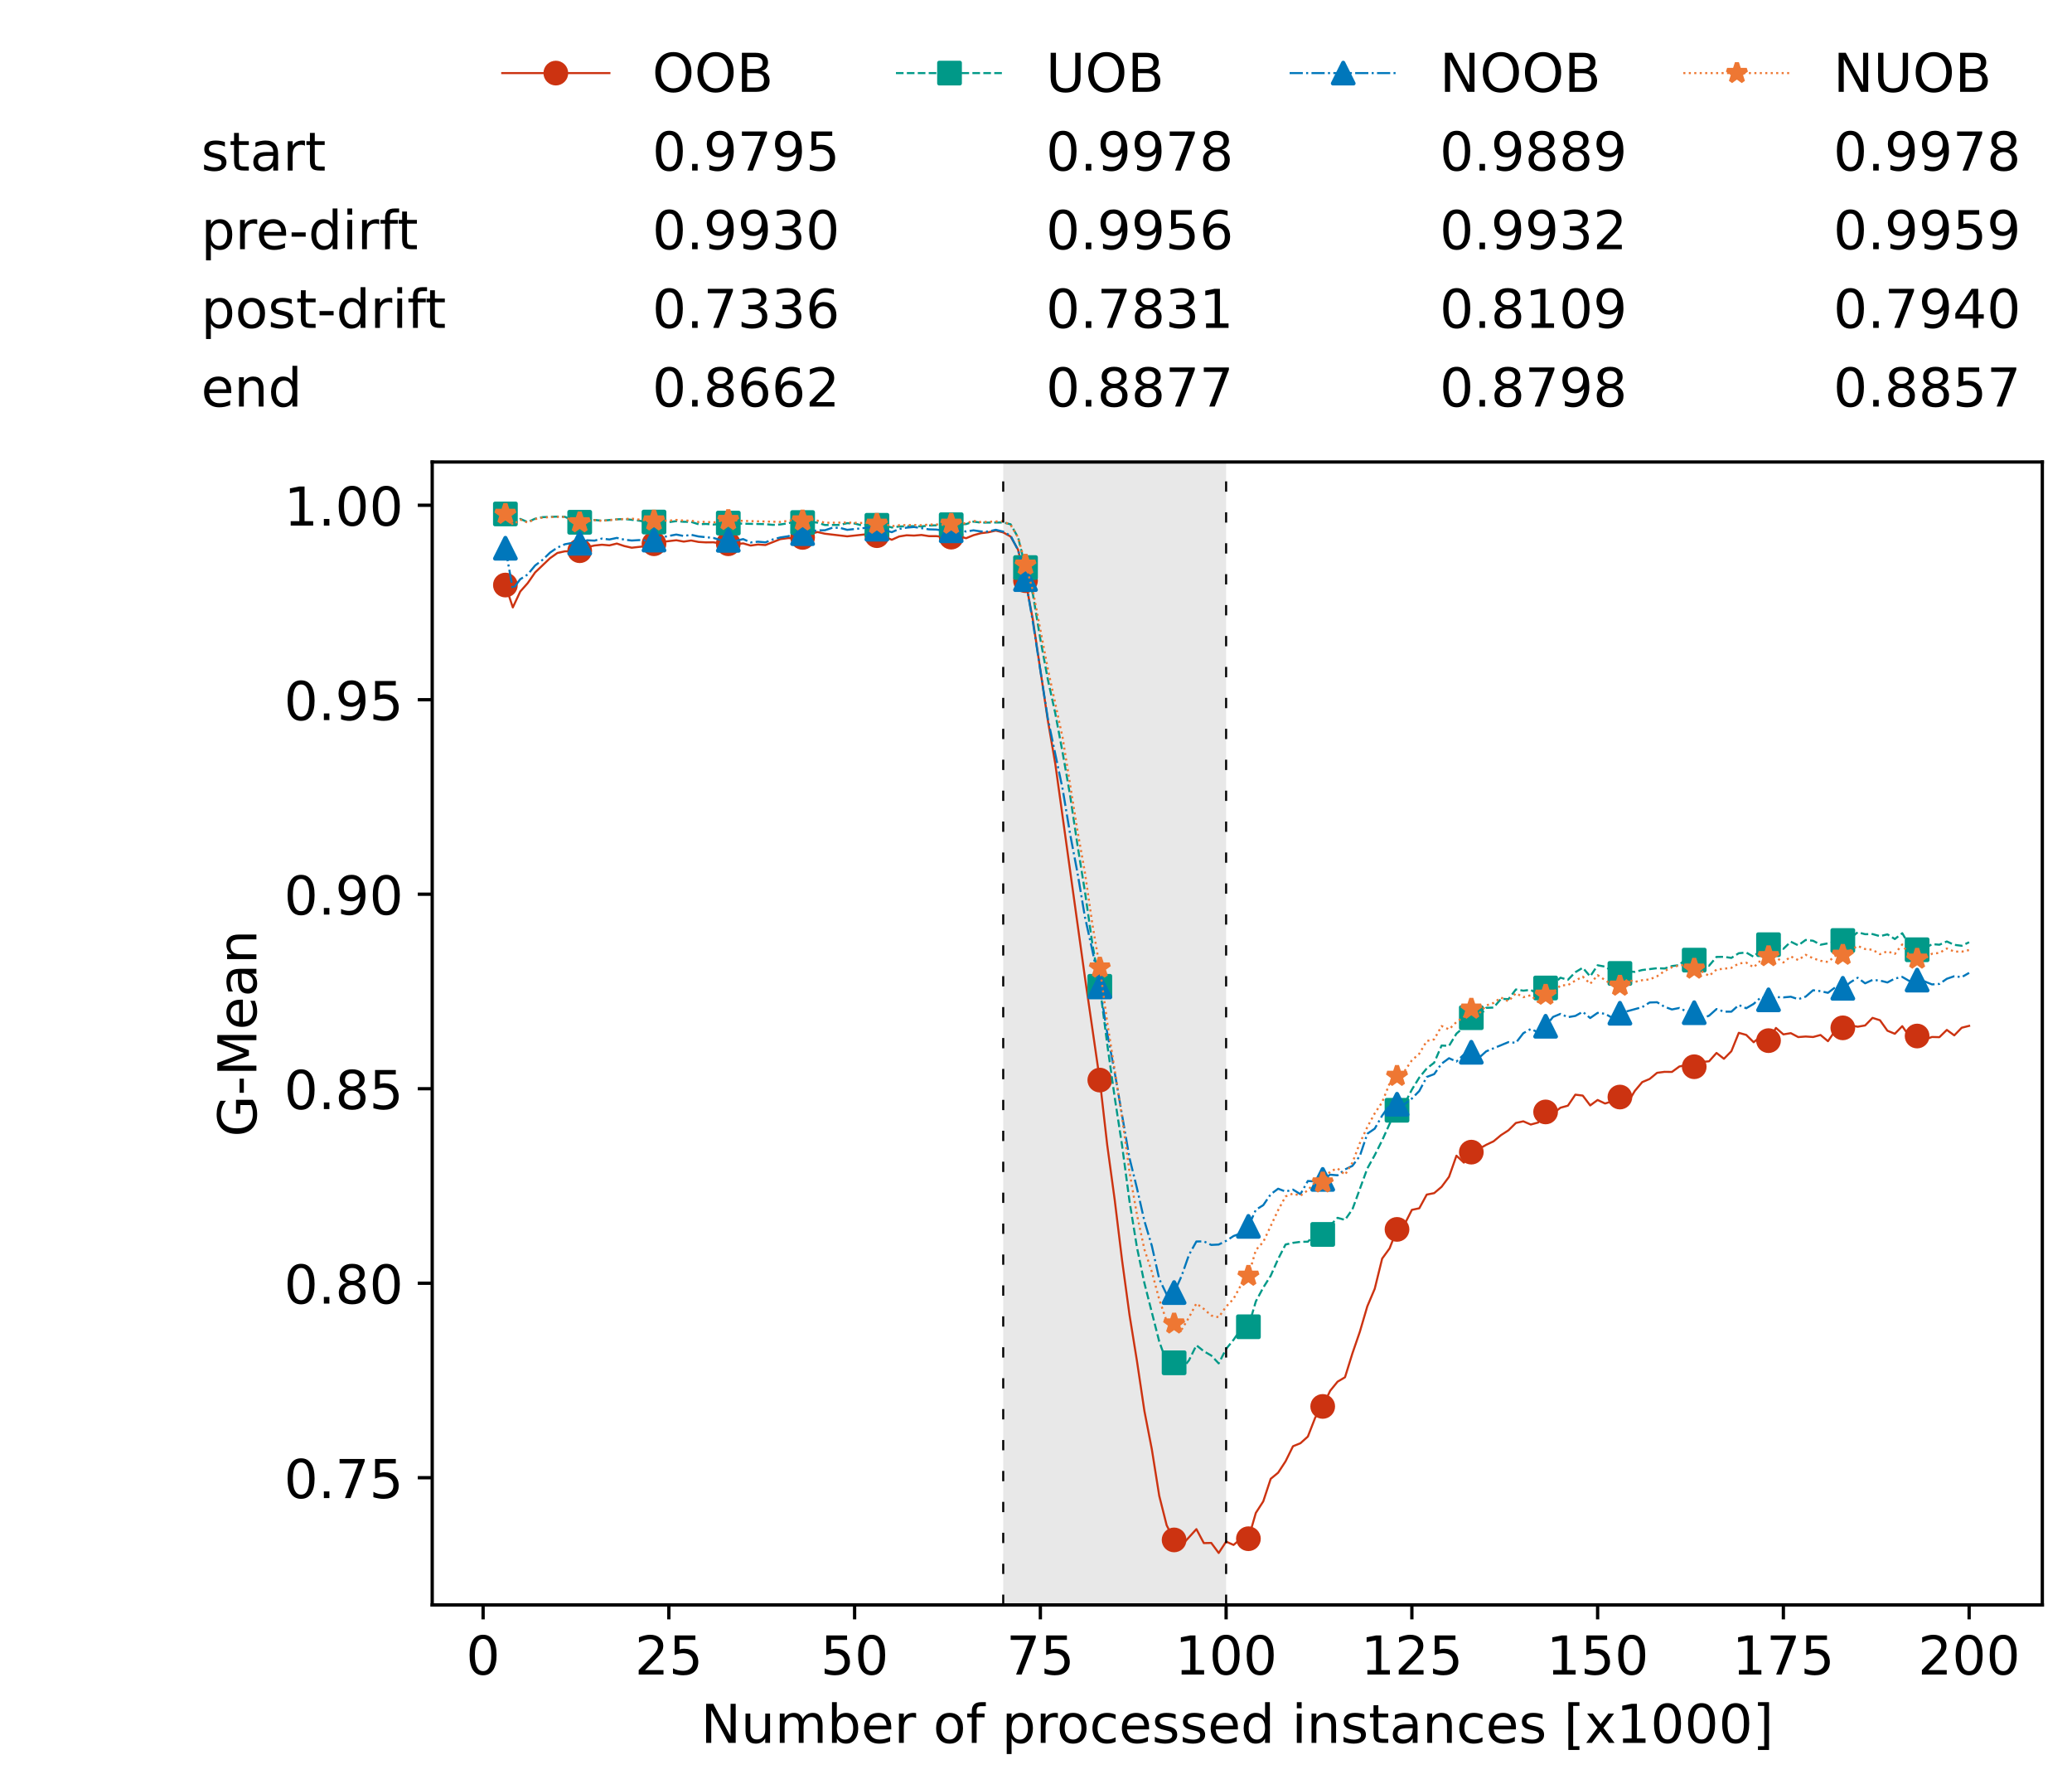 <?xml version="1.0" encoding="utf-8" standalone="no"?>
<!DOCTYPE svg PUBLIC "-//W3C//DTD SVG 1.1//EN"
  "http://www.w3.org/Graphics/SVG/1.1/DTD/svg11.dtd">
<!-- Created with matplotlib (https://matplotlib.org/) -->
<svg height="432.615pt" version="1.1" viewBox="0 0 502.65 432.615" width="502.65pt" xmlns="http://www.w3.org/2000/svg" xmlns:xlink="http://www.w3.org/1999/xlink">
 <defs>
  <style type="text/css">*{stroke-linecap:butt;stroke-linejoin:round;}</style>
 </defs>
 <g id="figure_1">
  <g id="patch_1">
   <path d="M 0 432.615 
L 502.65 432.615 
L 502.65 0 
L 0 0 
z
" style="fill:#ffffff;"/>
  </g>
  <g id="axes_1">
   <g id="patch_2">
    <path d="M 104.85 389.252 
L 495.45 389.252 
L 495.45 112.052 
L 104.85 112.052 
z
" style="fill:#ffffff;"/>
   </g>
   <g id="patch_3">
    <path clip-path="url(#pe2f14cf6ba)" d="M 297.446 389.252 
L 297.446 112.052 
L 243.372 112.052 
L 243.372 389.252 
z
" style="fill:#d3d3d3;opacity:0.5;"/>
   </g>
   <g id="matplotlib.axis_1">
    <g id="xtick_1">
     <g id="line2d_1">
      <defs>
       <path d="M 0 0 
L 0 3.5 
" id="md567c56132" style="stroke:#000000;stroke-width:0.8;"/>
      </defs>
      <g>
       <use style="stroke:#000000;stroke-width:0.8;" x="117.197" xlink:href="#md567c56132" y="389.252"/>
      </g>
     </g>
     <g id="text_1">
      <!-- 0 -->
      <g transform="translate(113.061 406.13)scale(0.13 -0.13)">
       <defs>
        <path d="M 31.781 66.406 
Q 24.172 66.406 20.328 58.906 
Q 16.5 51.422 16.5 36.375 
Q 16.5 21.391 20.328 13.891 
Q 24.172 6.391 31.781 6.391 
Q 39.453 6.391 43.281 13.891 
Q 47.125 21.391 47.125 36.375 
Q 47.125 51.422 43.281 58.906 
Q 39.453 66.406 31.781 66.406 
z
M 31.781 74.219 
Q 44.047 74.219 50.516 64.516 
Q 56.984 54.828 56.984 36.375 
Q 56.984 17.969 50.516 8.266 
Q 44.047 -1.422 31.781 -1.422 
Q 19.531 -1.422 13.062 8.266 
Q 6.594 17.969 6.594 36.375 
Q 6.594 54.828 13.062 64.516 
Q 19.531 74.219 31.781 74.219 
z
" id="DejaVuSans-48"/>
       </defs>
       <use xlink:href="#DejaVuSans-48"/>
      </g>
     </g>
    </g>
    <g id="xtick_2">
     <g id="line2d_2">
      <g>
       <use style="stroke:#000000;stroke-width:0.8;" x="162.259" xlink:href="#md567c56132" y="389.252"/>
      </g>
     </g>
     <g id="text_2">
      <!-- 25 -->
      <g transform="translate(153.988 406.13)scale(0.13 -0.13)">
       <defs>
        <path d="M 19.188 8.297 
L 53.609 8.297 
L 53.609 0 
L 7.328 0 
L 7.328 8.297 
Q 12.938 14.109 22.625 23.891 
Q 32.328 33.688 34.812 36.531 
Q 39.547 41.844 41.422 45.531 
Q 43.312 49.219 43.312 52.781 
Q 43.312 58.594 39.234 62.25 
Q 35.156 65.922 28.609 65.922 
Q 23.969 65.922 18.812 64.312 
Q 13.672 62.703 7.812 59.422 
L 7.812 69.391 
Q 13.766 71.781 18.938 73 
Q 24.125 74.219 28.422 74.219 
Q 39.75 74.219 46.484 68.547 
Q 53.219 62.891 53.219 53.422 
Q 53.219 48.922 51.531 44.891 
Q 49.859 40.875 45.406 35.406 
Q 44.188 33.984 37.641 27.219 
Q 31.109 20.453 19.188 8.297 
z
" id="DejaVuSans-50"/>
        <path d="M 10.797 72.906 
L 49.516 72.906 
L 49.516 64.594 
L 19.828 64.594 
L 19.828 46.734 
Q 21.969 47.469 24.109 47.828 
Q 26.266 48.188 28.422 48.188 
Q 40.625 48.188 47.75 41.5 
Q 54.891 34.812 54.891 23.391 
Q 54.891 11.625 47.562 5.094 
Q 40.234 -1.422 26.906 -1.422 
Q 22.312 -1.422 17.547 -0.641 
Q 12.797 0.141 7.719 1.703 
L 7.719 11.625 
Q 12.109 9.234 16.797 8.062 
Q 21.484 6.891 26.703 6.891 
Q 35.156 6.891 40.078 11.328 
Q 45.016 15.766 45.016 23.391 
Q 45.016 31 40.078 35.438 
Q 35.156 39.891 26.703 39.891 
Q 22.75 39.891 18.812 39.016 
Q 14.891 38.141 10.797 36.281 
z
" id="DejaVuSans-53"/>
       </defs>
       <use xlink:href="#DejaVuSans-50"/>
       <use x="63.623" xlink:href="#DejaVuSans-53"/>
      </g>
     </g>
    </g>
    <g id="xtick_3">
     <g id="line2d_3">
      <g>
       <use style="stroke:#000000;stroke-width:0.8;" x="207.322" xlink:href="#md567c56132" y="389.252"/>
      </g>
     </g>
     <g id="text_3">
      <!-- 50 -->
      <g transform="translate(199.05 406.13)scale(0.13 -0.13)">
       <use xlink:href="#DejaVuSans-53"/>
       <use x="63.623" xlink:href="#DejaVuSans-48"/>
      </g>
     </g>
    </g>
    <g id="xtick_4">
     <g id="line2d_4">
      <g>
       <use style="stroke:#000000;stroke-width:0.8;" x="252.384" xlink:href="#md567c56132" y="389.252"/>
      </g>
     </g>
     <g id="text_4">
      <!-- 75 -->
      <g transform="translate(244.113 406.13)scale(0.13 -0.13)">
       <defs>
        <path d="M 8.203 72.906 
L 55.078 72.906 
L 55.078 68.703 
L 28.609 0 
L 18.312 0 
L 43.219 64.594 
L 8.203 64.594 
z
" id="DejaVuSans-55"/>
       </defs>
       <use xlink:href="#DejaVuSans-55"/>
       <use x="63.623" xlink:href="#DejaVuSans-53"/>
      </g>
     </g>
    </g>
    <g id="xtick_5">
     <g id="line2d_5">
      <g>
       <use style="stroke:#000000;stroke-width:0.8;" x="297.446" xlink:href="#md567c56132" y="389.252"/>
      </g>
     </g>
     <g id="text_5">
      <!-- 100 -->
      <g transform="translate(285.039 406.13)scale(0.13 -0.13)">
       <defs>
        <path d="M 12.406 8.297 
L 28.516 8.297 
L 28.516 63.922 
L 10.984 60.406 
L 10.984 69.391 
L 28.422 72.906 
L 38.281 72.906 
L 38.281 8.297 
L 54.391 8.297 
L 54.391 0 
L 12.406 0 
z
" id="DejaVuSans-49"/>
       </defs>
       <use xlink:href="#DejaVuSans-49"/>
       <use x="63.623" xlink:href="#DejaVuSans-48"/>
       <use x="127.246" xlink:href="#DejaVuSans-48"/>
      </g>
     </g>
    </g>
    <g id="xtick_6">
     <g id="line2d_6">
      <g>
       <use style="stroke:#000000;stroke-width:0.8;" x="342.509" xlink:href="#md567c56132" y="389.252"/>
      </g>
     </g>
     <g id="text_6">
      <!-- 125 -->
      <g transform="translate(330.102 406.13)scale(0.13 -0.13)">
       <use xlink:href="#DejaVuSans-49"/>
       <use x="63.623" xlink:href="#DejaVuSans-50"/>
       <use x="127.246" xlink:href="#DejaVuSans-53"/>
      </g>
     </g>
    </g>
    <g id="xtick_7">
     <g id="line2d_7">
      <g>
       <use style="stroke:#000000;stroke-width:0.8;" x="387.571" xlink:href="#md567c56132" y="389.252"/>
      </g>
     </g>
     <g id="text_7">
      <!-- 150 -->
      <g transform="translate(375.164 406.13)scale(0.13 -0.13)">
       <use xlink:href="#DejaVuSans-49"/>
       <use x="63.623" xlink:href="#DejaVuSans-53"/>
       <use x="127.246" xlink:href="#DejaVuSans-48"/>
      </g>
     </g>
    </g>
    <g id="xtick_8">
     <g id="line2d_8">
      <g>
       <use style="stroke:#000000;stroke-width:0.8;" x="432.633" xlink:href="#md567c56132" y="389.252"/>
      </g>
     </g>
     <g id="text_8">
      <!-- 175 -->
      <g transform="translate(420.226 406.13)scale(0.13 -0.13)">
       <use xlink:href="#DejaVuSans-49"/>
       <use x="63.623" xlink:href="#DejaVuSans-55"/>
       <use x="127.246" xlink:href="#DejaVuSans-53"/>
      </g>
     </g>
    </g>
    <g id="xtick_9">
     <g id="line2d_9">
      <g>
       <use style="stroke:#000000;stroke-width:0.8;" x="477.695" xlink:href="#md567c56132" y="389.252"/>
      </g>
     </g>
     <g id="text_9">
      <!-- 200 -->
      <g transform="translate(465.289 406.13)scale(0.13 -0.13)">
       <use xlink:href="#DejaVuSans-50"/>
       <use x="63.623" xlink:href="#DejaVuSans-48"/>
       <use x="127.246" xlink:href="#DejaVuSans-48"/>
      </g>
     </g>
    </g>
    <g id="text_10">
     <!-- Number of processed instances [x1000] -->
     <g transform="translate(170.025 422.711)scale(0.13 -0.13)">
      <defs>
       <path d="M 9.812 72.906 
L 23.094 72.906 
L 55.422 11.922 
L 55.422 72.906 
L 64.984 72.906 
L 64.984 0 
L 51.703 0 
L 19.391 60.984 
L 19.391 0 
L 9.812 0 
z
" id="DejaVuSans-78"/>
       <path d="M 8.5 21.578 
L 8.5 54.688 
L 17.484 54.688 
L 17.484 21.922 
Q 17.484 14.156 20.5 10.266 
Q 23.531 6.391 29.594 6.391 
Q 36.859 6.391 41.078 11.031 
Q 45.312 15.672 45.312 23.688 
L 45.312 54.688 
L 54.297 54.688 
L 54.297 0 
L 45.312 0 
L 45.312 8.406 
Q 42.047 3.422 37.719 1 
Q 33.406 -1.422 27.688 -1.422 
Q 18.266 -1.422 13.375 4.438 
Q 8.5 10.297 8.5 21.578 
z
M 31.109 56 
z
" id="DejaVuSans-117"/>
       <path d="M 52 44.188 
Q 55.375 50.25 60.062 53.125 
Q 64.75 56 71.094 56 
Q 79.641 56 84.281 50.016 
Q 88.922 44.047 88.922 33.016 
L 88.922 0 
L 79.891 0 
L 79.891 32.719 
Q 79.891 40.578 77.094 44.375 
Q 74.312 48.188 68.609 48.188 
Q 61.625 48.188 57.562 43.547 
Q 53.516 38.922 53.516 30.906 
L 53.516 0 
L 44.484 0 
L 44.484 32.719 
Q 44.484 40.625 41.703 44.406 
Q 38.922 48.188 33.109 48.188 
Q 26.219 48.188 22.156 43.531 
Q 18.109 38.875 18.109 30.906 
L 18.109 0 
L 9.078 0 
L 9.078 54.688 
L 18.109 54.688 
L 18.109 46.188 
Q 21.188 51.219 25.484 53.609 
Q 29.781 56 35.688 56 
Q 41.656 56 45.828 52.969 
Q 50 49.953 52 44.188 
z
" id="DejaVuSans-109"/>
       <path d="M 48.688 27.297 
Q 48.688 37.203 44.609 42.844 
Q 40.531 48.484 33.406 48.484 
Q 26.266 48.484 22.188 42.844 
Q 18.109 37.203 18.109 27.297 
Q 18.109 17.391 22.188 11.75 
Q 26.266 6.109 33.406 6.109 
Q 40.531 6.109 44.609 11.75 
Q 48.688 17.391 48.688 27.297 
z
M 18.109 46.391 
Q 20.953 51.266 25.266 53.625 
Q 29.594 56 35.594 56 
Q 45.562 56 51.781 48.094 
Q 58.016 40.188 58.016 27.297 
Q 58.016 14.406 51.781 6.484 
Q 45.562 -1.422 35.594 -1.422 
Q 29.594 -1.422 25.266 0.953 
Q 20.953 3.328 18.109 8.203 
L 18.109 0 
L 9.078 0 
L 9.078 75.984 
L 18.109 75.984 
z
" id="DejaVuSans-98"/>
       <path d="M 56.203 29.594 
L 56.203 25.203 
L 14.891 25.203 
Q 15.484 15.922 20.484 11.062 
Q 25.484 6.203 34.422 6.203 
Q 39.594 6.203 44.453 7.469 
Q 49.312 8.734 54.109 11.281 
L 54.109 2.781 
Q 49.266 0.734 44.188 -0.344 
Q 39.109 -1.422 33.891 -1.422 
Q 20.797 -1.422 13.156 6.188 
Q 5.516 13.812 5.516 26.812 
Q 5.516 40.234 12.766 48.109 
Q 20.016 56 32.328 56 
Q 43.359 56 49.781 48.891 
Q 56.203 41.797 56.203 29.594 
z
M 47.219 32.234 
Q 47.125 39.594 43.094 43.984 
Q 39.062 48.391 32.422 48.391 
Q 24.906 48.391 20.391 44.141 
Q 15.875 39.891 15.188 32.172 
z
" id="DejaVuSans-101"/>
       <path d="M 41.109 46.297 
Q 39.594 47.172 37.812 47.578 
Q 36.031 48 33.891 48 
Q 26.266 48 22.188 43.047 
Q 18.109 38.094 18.109 28.812 
L 18.109 0 
L 9.078 0 
L 9.078 54.688 
L 18.109 54.688 
L 18.109 46.188 
Q 20.953 51.172 25.484 53.578 
Q 30.031 56 36.531 56 
Q 37.453 56 38.578 55.875 
Q 39.703 55.766 41.062 55.516 
z
" id="DejaVuSans-114"/>
       <path id="DejaVuSans-32"/>
       <path d="M 30.609 48.391 
Q 23.391 48.391 19.188 42.75 
Q 14.984 37.109 14.984 27.297 
Q 14.984 17.484 19.156 11.844 
Q 23.344 6.203 30.609 6.203 
Q 37.797 6.203 41.984 11.859 
Q 46.188 17.531 46.188 27.297 
Q 46.188 37.016 41.984 42.703 
Q 37.797 48.391 30.609 48.391 
z
M 30.609 56 
Q 42.328 56 49.016 48.375 
Q 55.719 40.766 55.719 27.297 
Q 55.719 13.875 49.016 6.219 
Q 42.328 -1.422 30.609 -1.422 
Q 18.844 -1.422 12.172 6.219 
Q 5.516 13.875 5.516 27.297 
Q 5.516 40.766 12.172 48.375 
Q 18.844 56 30.609 56 
z
" id="DejaVuSans-111"/>
       <path d="M 37.109 75.984 
L 37.109 68.5 
L 28.516 68.5 
Q 23.688 68.5 21.797 66.547 
Q 19.922 64.594 19.922 59.516 
L 19.922 54.688 
L 34.719 54.688 
L 34.719 47.703 
L 19.922 47.703 
L 19.922 0 
L 10.891 0 
L 10.891 47.703 
L 2.297 47.703 
L 2.297 54.688 
L 10.891 54.688 
L 10.891 58.5 
Q 10.891 67.625 15.141 71.797 
Q 19.391 75.984 28.609 75.984 
z
" id="DejaVuSans-102"/>
       <path d="M 18.109 8.203 
L 18.109 -20.797 
L 9.078 -20.797 
L 9.078 54.688 
L 18.109 54.688 
L 18.109 46.391 
Q 20.953 51.266 25.266 53.625 
Q 29.594 56 35.594 56 
Q 45.562 56 51.781 48.094 
Q 58.016 40.188 58.016 27.297 
Q 58.016 14.406 51.781 6.484 
Q 45.562 -1.422 35.594 -1.422 
Q 29.594 -1.422 25.266 0.953 
Q 20.953 3.328 18.109 8.203 
z
M 48.688 27.297 
Q 48.688 37.203 44.609 42.844 
Q 40.531 48.484 33.406 48.484 
Q 26.266 48.484 22.188 42.844 
Q 18.109 37.203 18.109 27.297 
Q 18.109 17.391 22.188 11.75 
Q 26.266 6.109 33.406 6.109 
Q 40.531 6.109 44.609 11.75 
Q 48.688 17.391 48.688 27.297 
z
" id="DejaVuSans-112"/>
       <path d="M 48.781 52.594 
L 48.781 44.188 
Q 44.969 46.297 41.141 47.344 
Q 37.312 48.391 33.406 48.391 
Q 24.656 48.391 19.812 42.844 
Q 14.984 37.312 14.984 27.297 
Q 14.984 17.281 19.812 11.734 
Q 24.656 6.203 33.406 6.203 
Q 37.312 6.203 41.141 7.25 
Q 44.969 8.297 48.781 10.406 
L 48.781 2.094 
Q 45.016 0.344 40.984 -0.531 
Q 36.969 -1.422 32.422 -1.422 
Q 20.062 -1.422 12.781 6.344 
Q 5.516 14.109 5.516 27.297 
Q 5.516 40.672 12.859 48.328 
Q 20.219 56 33.016 56 
Q 37.156 56 41.109 55.141 
Q 45.062 54.297 48.781 52.594 
z
" id="DejaVuSans-99"/>
       <path d="M 44.281 53.078 
L 44.281 44.578 
Q 40.484 46.531 36.375 47.5 
Q 32.281 48.484 27.875 48.484 
Q 21.188 48.484 17.844 46.438 
Q 14.5 44.391 14.5 40.281 
Q 14.5 37.156 16.891 35.375 
Q 19.281 33.594 26.516 31.984 
L 29.594 31.297 
Q 39.156 29.25 43.188 25.516 
Q 47.219 21.781 47.219 15.094 
Q 47.219 7.469 41.188 3.016 
Q 35.156 -1.422 24.609 -1.422 
Q 20.219 -1.422 15.453 -0.562 
Q 10.688 0.297 5.422 2 
L 5.422 11.281 
Q 10.406 8.688 15.234 7.391 
Q 20.062 6.109 24.812 6.109 
Q 31.156 6.109 34.562 8.281 
Q 37.984 10.453 37.984 14.406 
Q 37.984 18.062 35.516 20.016 
Q 33.062 21.969 24.703 23.781 
L 21.578 24.516 
Q 13.234 26.266 9.516 29.906 
Q 5.812 33.547 5.812 39.891 
Q 5.812 47.609 11.281 51.797 
Q 16.75 56 26.812 56 
Q 31.781 56 36.172 55.266 
Q 40.578 54.547 44.281 53.078 
z
" id="DejaVuSans-115"/>
       <path d="M 45.406 46.391 
L 45.406 75.984 
L 54.391 75.984 
L 54.391 0 
L 45.406 0 
L 45.406 8.203 
Q 42.578 3.328 38.25 0.953 
Q 33.938 -1.422 27.875 -1.422 
Q 17.969 -1.422 11.734 6.484 
Q 5.516 14.406 5.516 27.297 
Q 5.516 40.188 11.734 48.094 
Q 17.969 56 27.875 56 
Q 33.938 56 38.25 53.625 
Q 42.578 51.266 45.406 46.391 
z
M 14.797 27.297 
Q 14.797 17.391 18.875 11.75 
Q 22.953 6.109 30.078 6.109 
Q 37.203 6.109 41.297 11.75 
Q 45.406 17.391 45.406 27.297 
Q 45.406 37.203 41.297 42.844 
Q 37.203 48.484 30.078 48.484 
Q 22.953 48.484 18.875 42.844 
Q 14.797 37.203 14.797 27.297 
z
" id="DejaVuSans-100"/>
       <path d="M 9.422 54.688 
L 18.406 54.688 
L 18.406 0 
L 9.422 0 
z
M 9.422 75.984 
L 18.406 75.984 
L 18.406 64.594 
L 9.422 64.594 
z
" id="DejaVuSans-105"/>
       <path d="M 54.891 33.016 
L 54.891 0 
L 45.906 0 
L 45.906 32.719 
Q 45.906 40.484 42.875 44.328 
Q 39.844 48.188 33.797 48.188 
Q 26.516 48.188 22.312 43.547 
Q 18.109 38.922 18.109 30.906 
L 18.109 0 
L 9.078 0 
L 9.078 54.688 
L 18.109 54.688 
L 18.109 46.188 
Q 21.344 51.125 25.703 53.562 
Q 30.078 56 35.797 56 
Q 45.219 56 50.047 50.172 
Q 54.891 44.344 54.891 33.016 
z
" id="DejaVuSans-110"/>
       <path d="M 18.312 70.219 
L 18.312 54.688 
L 36.812 54.688 
L 36.812 47.703 
L 18.312 47.703 
L 18.312 18.016 
Q 18.312 11.328 20.141 9.422 
Q 21.969 7.516 27.594 7.516 
L 36.812 7.516 
L 36.812 0 
L 27.594 0 
Q 17.188 0 13.234 3.875 
Q 9.281 7.766 9.281 18.016 
L 9.281 47.703 
L 2.688 47.703 
L 2.688 54.688 
L 9.281 54.688 
L 9.281 70.219 
z
" id="DejaVuSans-116"/>
       <path d="M 34.281 27.484 
Q 23.391 27.484 19.188 25 
Q 14.984 22.516 14.984 16.5 
Q 14.984 11.719 18.141 8.906 
Q 21.297 6.109 26.703 6.109 
Q 34.188 6.109 38.703 11.406 
Q 43.219 16.703 43.219 25.484 
L 43.219 27.484 
z
M 52.203 31.203 
L 52.203 0 
L 43.219 0 
L 43.219 8.297 
Q 40.141 3.328 35.547 0.953 
Q 30.953 -1.422 24.312 -1.422 
Q 15.922 -1.422 10.953 3.297 
Q 6 8.016 6 15.922 
Q 6 25.141 12.172 29.828 
Q 18.359 34.516 30.609 34.516 
L 43.219 34.516 
L 43.219 35.406 
Q 43.219 41.609 39.141 45 
Q 35.062 48.391 27.688 48.391 
Q 23 48.391 18.547 47.266 
Q 14.109 46.141 10.016 43.891 
L 10.016 52.203 
Q 14.938 54.109 19.578 55.047 
Q 24.219 56 28.609 56 
Q 40.484 56 46.344 49.844 
Q 52.203 43.703 52.203 31.203 
z
" id="DejaVuSans-97"/>
       <path d="M 8.594 75.984 
L 29.297 75.984 
L 29.297 69 
L 17.578 69 
L 17.578 -6.203 
L 29.297 -6.203 
L 29.297 -13.188 
L 8.594 -13.188 
z
" id="DejaVuSans-91"/>
       <path d="M 54.891 54.688 
L 35.109 28.078 
L 55.906 0 
L 45.312 0 
L 29.391 21.484 
L 13.484 0 
L 2.875 0 
L 24.125 28.609 
L 4.688 54.688 
L 15.281 54.688 
L 29.781 35.203 
L 44.281 54.688 
z
" id="DejaVuSans-120"/>
       <path d="M 30.422 75.984 
L 30.422 -13.188 
L 9.719 -13.188 
L 9.719 -6.203 
L 21.391 -6.203 
L 21.391 69 
L 9.719 69 
L 9.719 75.984 
z
" id="DejaVuSans-93"/>
      </defs>
      <use xlink:href="#DejaVuSans-78"/>
      <use x="74.805" xlink:href="#DejaVuSans-117"/>
      <use x="138.184" xlink:href="#DejaVuSans-109"/>
      <use x="235.596" xlink:href="#DejaVuSans-98"/>
      <use x="299.072" xlink:href="#DejaVuSans-101"/>
      <use x="360.596" xlink:href="#DejaVuSans-114"/>
      <use x="401.709" xlink:href="#DejaVuSans-32"/>
      <use x="433.496" xlink:href="#DejaVuSans-111"/>
      <use x="494.678" xlink:href="#DejaVuSans-102"/>
      <use x="529.883" xlink:href="#DejaVuSans-32"/>
      <use x="561.67" xlink:href="#DejaVuSans-112"/>
      <use x="625.146" xlink:href="#DejaVuSans-114"/>
      <use x="664.01" xlink:href="#DejaVuSans-111"/>
      <use x="725.191" xlink:href="#DejaVuSans-99"/>
      <use x="780.172" xlink:href="#DejaVuSans-101"/>
      <use x="841.695" xlink:href="#DejaVuSans-115"/>
      <use x="893.795" xlink:href="#DejaVuSans-115"/>
      <use x="945.895" xlink:href="#DejaVuSans-101"/>
      <use x="1007.418" xlink:href="#DejaVuSans-100"/>
      <use x="1070.895" xlink:href="#DejaVuSans-32"/>
      <use x="1102.682" xlink:href="#DejaVuSans-105"/>
      <use x="1130.465" xlink:href="#DejaVuSans-110"/>
      <use x="1193.844" xlink:href="#DejaVuSans-115"/>
      <use x="1245.943" xlink:href="#DejaVuSans-116"/>
      <use x="1285.152" xlink:href="#DejaVuSans-97"/>
      <use x="1346.432" xlink:href="#DejaVuSans-110"/>
      <use x="1409.811" xlink:href="#DejaVuSans-99"/>
      <use x="1464.791" xlink:href="#DejaVuSans-101"/>
      <use x="1526.314" xlink:href="#DejaVuSans-115"/>
      <use x="1578.414" xlink:href="#DejaVuSans-32"/>
      <use x="1610.201" xlink:href="#DejaVuSans-91"/>
      <use x="1649.215" xlink:href="#DejaVuSans-120"/>
      <use x="1708.395" xlink:href="#DejaVuSans-49"/>
      <use x="1772.018" xlink:href="#DejaVuSans-48"/>
      <use x="1835.641" xlink:href="#DejaVuSans-48"/>
      <use x="1899.264" xlink:href="#DejaVuSans-48"/>
      <use x="1962.887" xlink:href="#DejaVuSans-93"/>
     </g>
    </g>
   </g>
   <g id="matplotlib.axis_2">
    <g id="ytick_1">
     <g id="line2d_10">
      <defs>
       <path d="M 0 0 
L -3.5 0 
" id="m7d70743c6a" style="stroke:#000000;stroke-width:0.8;"/>
      </defs>
      <g>
       <use style="stroke:#000000;stroke-width:0.8;" x="104.85" xlink:href="#m7d70743c6a" y="358.397"/>
      </g>
     </g>
     <g id="text_11">
      <!-- 0.75 -->
      <g transform="translate(68.905 363.336)scale(0.13 -0.13)">
       <defs>
        <path d="M 10.688 12.406 
L 21 12.406 
L 21 0 
L 10.688 0 
z
" id="DejaVuSans-46"/>
       </defs>
       <use xlink:href="#DejaVuSans-48"/>
       <use x="63.623" xlink:href="#DejaVuSans-46"/>
       <use x="95.41" xlink:href="#DejaVuSans-55"/>
       <use x="159.033" xlink:href="#DejaVuSans-53"/>
      </g>
     </g>
    </g>
    <g id="ytick_2">
     <g id="line2d_11">
      <g>
       <use style="stroke:#000000;stroke-width:0.8;" x="104.85" xlink:href="#m7d70743c6a" y="311.225"/>
      </g>
     </g>
     <g id="text_12">
      <!-- 0.80 -->
      <g transform="translate(68.905 316.164)scale(0.13 -0.13)">
       <defs>
        <path d="M 31.781 34.625 
Q 24.75 34.625 20.719 30.859 
Q 16.703 27.094 16.703 20.516 
Q 16.703 13.922 20.719 10.156 
Q 24.75 6.391 31.781 6.391 
Q 38.812 6.391 42.859 10.172 
Q 46.922 13.969 46.922 20.516 
Q 46.922 27.094 42.891 30.859 
Q 38.875 34.625 31.781 34.625 
z
M 21.922 38.812 
Q 15.578 40.375 12.031 44.719 
Q 8.5 49.078 8.5 55.328 
Q 8.5 64.062 14.719 69.141 
Q 20.953 74.219 31.781 74.219 
Q 42.672 74.219 48.875 69.141 
Q 55.078 64.062 55.078 55.328 
Q 55.078 49.078 51.531 44.719 
Q 48 40.375 41.703 38.812 
Q 48.828 37.156 52.797 32.312 
Q 56.781 27.484 56.781 20.516 
Q 56.781 9.906 50.312 4.234 
Q 43.844 -1.422 31.781 -1.422 
Q 19.734 -1.422 13.25 4.234 
Q 6.781 9.906 6.781 20.516 
Q 6.781 27.484 10.781 32.312 
Q 14.797 37.156 21.922 38.812 
z
M 18.312 54.391 
Q 18.312 48.734 21.844 45.562 
Q 25.391 42.391 31.781 42.391 
Q 38.141 42.391 41.719 45.562 
Q 45.312 48.734 45.312 54.391 
Q 45.312 60.062 41.719 63.234 
Q 38.141 66.406 31.781 66.406 
Q 25.391 66.406 21.844 63.234 
Q 18.312 60.062 18.312 54.391 
z
" id="DejaVuSans-56"/>
       </defs>
       <use xlink:href="#DejaVuSans-48"/>
       <use x="63.623" xlink:href="#DejaVuSans-46"/>
       <use x="95.41" xlink:href="#DejaVuSans-56"/>
       <use x="159.033" xlink:href="#DejaVuSans-48"/>
      </g>
     </g>
    </g>
    <g id="ytick_3">
     <g id="line2d_12">
      <g>
       <use style="stroke:#000000;stroke-width:0.8;" x="104.85" xlink:href="#m7d70743c6a" y="264.053"/>
      </g>
     </g>
     <g id="text_13">
      <!-- 0.85 -->
      <g transform="translate(68.905 268.992)scale(0.13 -0.13)">
       <use xlink:href="#DejaVuSans-48"/>
       <use x="63.623" xlink:href="#DejaVuSans-46"/>
       <use x="95.41" xlink:href="#DejaVuSans-56"/>
       <use x="159.033" xlink:href="#DejaVuSans-53"/>
      </g>
     </g>
    </g>
    <g id="ytick_4">
     <g id="line2d_13">
      <g>
       <use style="stroke:#000000;stroke-width:0.8;" x="104.85" xlink:href="#m7d70743c6a" y="216.881"/>
      </g>
     </g>
     <g id="text_14">
      <!-- 0.90 -->
      <g transform="translate(68.905 221.82)scale(0.13 -0.13)">
       <defs>
        <path d="M 10.984 1.516 
L 10.984 10.5 
Q 14.703 8.734 18.5 7.812 
Q 22.312 6.891 25.984 6.891 
Q 35.75 6.891 40.891 13.453 
Q 46.047 20.016 46.781 33.406 
Q 43.953 29.203 39.594 26.953 
Q 35.25 24.703 29.984 24.703 
Q 19.047 24.703 12.672 31.312 
Q 6.297 37.938 6.297 49.422 
Q 6.297 60.641 12.938 67.422 
Q 19.578 74.219 30.609 74.219 
Q 43.266 74.219 49.922 64.516 
Q 56.594 54.828 56.594 36.375 
Q 56.594 19.141 48.406 8.859 
Q 40.234 -1.422 26.422 -1.422 
Q 22.703 -1.422 18.891 -0.688 
Q 15.094 0.047 10.984 1.516 
z
M 30.609 32.422 
Q 37.25 32.422 41.125 36.953 
Q 45.016 41.5 45.016 49.422 
Q 45.016 57.281 41.125 61.844 
Q 37.25 66.406 30.609 66.406 
Q 23.969 66.406 20.094 61.844 
Q 16.219 57.281 16.219 49.422 
Q 16.219 41.5 20.094 36.953 
Q 23.969 32.422 30.609 32.422 
z
" id="DejaVuSans-57"/>
       </defs>
       <use xlink:href="#DejaVuSans-48"/>
       <use x="63.623" xlink:href="#DejaVuSans-46"/>
       <use x="95.41" xlink:href="#DejaVuSans-57"/>
       <use x="159.033" xlink:href="#DejaVuSans-48"/>
      </g>
     </g>
    </g>
    <g id="ytick_5">
     <g id="line2d_14">
      <g>
       <use style="stroke:#000000;stroke-width:0.8;" x="104.85" xlink:href="#m7d70743c6a" y="169.709"/>
      </g>
     </g>
     <g id="text_15">
      <!-- 0.95 -->
      <g transform="translate(68.905 174.648)scale(0.13 -0.13)">
       <use xlink:href="#DejaVuSans-48"/>
       <use x="63.623" xlink:href="#DejaVuSans-46"/>
       <use x="95.41" xlink:href="#DejaVuSans-57"/>
       <use x="159.033" xlink:href="#DejaVuSans-53"/>
      </g>
     </g>
    </g>
    <g id="ytick_6">
     <g id="line2d_15">
      <g>
       <use style="stroke:#000000;stroke-width:0.8;" x="104.85" xlink:href="#m7d70743c6a" y="122.536"/>
      </g>
     </g>
     <g id="text_16">
      <!-- 1.00 -->
      <g transform="translate(68.905 127.475)scale(0.13 -0.13)">
       <use xlink:href="#DejaVuSans-49"/>
       <use x="63.623" xlink:href="#DejaVuSans-46"/>
       <use x="95.41" xlink:href="#DejaVuSans-48"/>
       <use x="159.033" xlink:href="#DejaVuSans-48"/>
      </g>
     </g>
    </g>
    <g id="text_17">
     <!-- G-Mean -->
     <g transform="translate(62.201 275.744)rotate(-90)scale(0.13 -0.13)">
      <defs>
       <path d="M 59.516 10.406 
L 59.516 29.984 
L 43.406 29.984 
L 43.406 38.094 
L 69.281 38.094 
L 69.281 6.781 
Q 63.578 2.734 56.688 0.656 
Q 49.812 -1.422 42 -1.422 
Q 24.906 -1.422 15.25 8.562 
Q 5.609 18.562 5.609 36.375 
Q 5.609 54.25 15.25 64.234 
Q 24.906 74.219 42 74.219 
Q 49.125 74.219 55.547 72.453 
Q 61.969 70.703 67.391 67.281 
L 67.391 56.781 
Q 61.922 61.422 55.766 63.766 
Q 49.609 66.109 42.828 66.109 
Q 29.438 66.109 22.719 58.641 
Q 16.016 51.172 16.016 36.375 
Q 16.016 21.625 22.719 14.156 
Q 29.438 6.688 42.828 6.688 
Q 48.047 6.688 52.141 7.594 
Q 56.25 8.5 59.516 10.406 
z
" id="DejaVuSans-71"/>
       <path d="M 4.891 31.391 
L 31.203 31.391 
L 31.203 23.391 
L 4.891 23.391 
z
" id="DejaVuSans-45"/>
       <path d="M 9.812 72.906 
L 24.516 72.906 
L 43.109 23.297 
L 61.812 72.906 
L 76.516 72.906 
L 76.516 0 
L 66.891 0 
L 66.891 64.016 
L 48.094 14.016 
L 38.188 14.016 
L 19.391 64.016 
L 19.391 0 
L 9.812 0 
z
" id="DejaVuSans-77"/>
      </defs>
      <use xlink:href="#DejaVuSans-71"/>
      <use x="77.49" xlink:href="#DejaVuSans-45"/>
      <use x="113.574" xlink:href="#DejaVuSans-77"/>
      <use x="199.854" xlink:href="#DejaVuSans-101"/>
      <use x="261.377" xlink:href="#DejaVuSans-97"/>
      <use x="322.656" xlink:href="#DejaVuSans-110"/>
     </g>
    </g>
   </g>
   <g id="line2d_16"/>
   <g id="line2d_17"/>
   <g id="line2d_18"/>
   <g id="line2d_19"/>
   <g id="line2d_20"/>
   <g id="line2d_21">
    <path clip-path="url(#pe2f14cf6ba)" d="M 122.605 141.895 
L 124.407 147.322 
L 126.21 143.459 
L 128.012 141.437 
L 129.815 138.835 
L 133.419 135.39 
L 135.222 134.112 
L 137.024 133.715 
L 138.827 133.709 
L 140.629 133.568 
L 142.432 132.692 
L 144.234 132.301 
L 146.037 132.111 
L 147.839 132.272 
L 149.642 131.829 
L 151.444 132.433 
L 153.247 132.84 
L 156.852 132.442 
L 158.654 131.881 
L 160.457 131.451 
L 164.062 131.027 
L 165.864 131.355 
L 167.667 131.087 
L 169.469 131.44 
L 171.272 131.547 
L 173.074 131.527 
L 174.877 131.809 
L 178.482 131.99 
L 180.284 131.788 
L 182.087 132.312 
L 183.889 132.06 
L 185.692 132.19 
L 189.297 130.763 
L 191.099 130.515 
L 192.902 130.484 
L 194.704 130.341 
L 196.507 129.531 
L 198.309 129.032 
L 200.112 129.444 
L 205.519 130.079 
L 210.927 129.498 
L 212.729 129.919 
L 214.532 130.127 
L 216.334 130.914 
L 218.137 130.113 
L 219.939 129.818 
L 221.742 129.897 
L 223.544 129.746 
L 225.347 130.031 
L 227.149 130.031 
L 228.952 130.237 
L 230.754 130.274 
L 232.557 130.004 
L 234.359 130.54 
L 236.162 129.803 
L 237.964 129.32 
L 239.767 129.097 
L 241.569 128.686 
L 243.372 129.136 
L 245.174 130.132 
L 246.976 133.343 
L 248.779 140.828 
L 250.581 150.409 
L 254.186 174.657 
L 255.989 185.152 
L 263.199 237.076 
L 266.804 261.957 
L 268.606 277.735 
L 270.409 290.938 
L 272.211 305.709 
L 274.014 318.94 
L 275.816 330.087 
L 277.619 342.19 
L 279.421 351.474 
L 281.224 362.8 
L 283.026 369.937 
L 284.829 373.485 
L 286.631 374.834 
L 290.236 370.866 
L 292.039 374.254 
L 293.841 374.211 
L 295.644 376.652 
L 297.446 373.894 
L 299.249 374.697 
L 301.051 373.194 
L 302.854 373.193 
L 304.656 366.932 
L 306.459 364.129 
L 308.261 358.666 
L 310.064 357.182 
L 311.866 354.421 
L 313.669 350.765 
L 315.471 350.034 
L 317.274 348.416 
L 319.076 343.788 
L 320.879 341.108 
L 322.681 337.319 
L 324.484 335.103 
L 326.286 334.034 
L 328.089 328.228 
L 329.891 322.986 
L 331.694 316.841 
L 333.496 312.584 
L 335.299 305.255 
L 337.101 302.777 
L 338.904 298.171 
L 340.706 296.996 
L 342.509 293.433 
L 344.311 293.048 
L 346.114 289.733 
L 347.916 289.374 
L 349.719 287.843 
L 351.521 285.419 
L 353.324 280.295 
L 355.126 281.972 
L 356.928 279.432 
L 358.731 278.673 
L 360.533 277.662 
L 362.336 276.8 
L 364.138 275.303 
L 365.941 274.137 
L 367.743 272.356 
L 369.546 271.959 
L 371.348 272.74 
L 373.151 272.249 
L 374.953 269.683 
L 376.756 270.04 
L 378.558 268.66 
L 380.361 268.164 
L 382.163 265.493 
L 383.966 265.718 
L 385.768 268.102 
L 387.571 266.783 
L 389.373 267.638 
L 391.176 267.088 
L 392.978 266.072 
L 394.781 267.632 
L 396.583 264.6 
L 398.386 262.451 
L 400.188 261.687 
L 401.991 260.196 
L 403.793 259.958 
L 405.596 259.981 
L 407.398 258.661 
L 409.201 258.292 
L 411.003 258.72 
L 412.806 257.564 
L 414.608 257.4 
L 416.411 255.375 
L 418.213 256.791 
L 420.016 254.959 
L 421.818 250.494 
L 423.621 251.002 
L 425.423 252.778 
L 427.226 251.298 
L 429.028 252.392 
L 430.831 249.311 
L 432.633 250.872 
L 434.436 250.574 
L 436.238 251.528 
L 438.041 251.391 
L 439.843 251.509 
L 441.646 251.021 
L 443.448 252.52 
L 445.251 249.92 
L 448.856 248.66 
L 450.658 249.017 
L 452.461 248.708 
L 454.263 246.867 
L 456.066 247.444 
L 457.868 249.98 
L 459.671 250.726 
L 461.473 248.879 
L 463.276 251.468 
L 465.078 251.272 
L 466.881 252.157 
L 468.683 251.502 
L 470.485 251.549 
L 472.288 249.79 
L 474.09 251.115 
L 475.893 249.262 
L 477.695 248.807 
L 477.695 248.807 
" style="fill:none;stroke:#cc3311;stroke-linecap:square;stroke-width:0.5;"/>
    <defs>
     <path d="M 0 2.5 
C 0.663 2.5 1.299 2.237 1.768 1.768 
C 2.237 1.299 2.5 0.663 2.5 0 
C 2.5 -0.663 2.237 -1.299 1.768 -1.768 
C 1.299 -2.237 0.663 -2.5 0 -2.5 
C -0.663 -2.5 -1.299 -2.237 -1.768 -1.768 
C -2.237 -1.299 -2.5 -0.663 -2.5 0 
C -2.5 0.663 -2.237 1.299 -1.768 1.768 
C -1.299 2.237 -0.663 2.5 0 2.5 
z
" id="m96f06f870a" style="stroke:#cc3311;"/>
    </defs>
    <g clip-path="url(#pe2f14cf6ba)">
     <use style="fill:#cc3311;stroke:#cc3311;" x="122.605" xlink:href="#m96f06f870a" y="141.895"/>
     <use style="fill:#cc3311;stroke:#cc3311;" x="140.629" xlink:href="#m96f06f870a" y="133.568"/>
     <use style="fill:#cc3311;stroke:#cc3311;" x="158.654" xlink:href="#m96f06f870a" y="131.881"/>
     <use style="fill:#cc3311;stroke:#cc3311;" x="176.679" xlink:href="#m96f06f870a" y="131.884"/>
     <use style="fill:#cc3311;stroke:#cc3311;" x="194.704" xlink:href="#m96f06f870a" y="130.341"/>
     <use style="fill:#cc3311;stroke:#cc3311;" x="212.729" xlink:href="#m96f06f870a" y="129.919"/>
     <use style="fill:#cc3311;stroke:#cc3311;" x="230.754" xlink:href="#m96f06f870a" y="130.274"/>
     <use style="fill:#cc3311;stroke:#cc3311;" x="248.779" xlink:href="#m96f06f870a" y="140.828"/>
     <use style="fill:#cc3311;stroke:#cc3311;" x="266.804" xlink:href="#m96f06f870a" y="261.957"/>
     <use style="fill:#cc3311;stroke:#cc3311;" x="284.829" xlink:href="#m96f06f870a" y="373.485"/>
     <use style="fill:#cc3311;stroke:#cc3311;" x="302.854" xlink:href="#m96f06f870a" y="373.193"/>
     <use style="fill:#cc3311;stroke:#cc3311;" x="320.879" xlink:href="#m96f06f870a" y="341.108"/>
     <use style="fill:#cc3311;stroke:#cc3311;" x="338.904" xlink:href="#m96f06f870a" y="298.171"/>
     <use style="fill:#cc3311;stroke:#cc3311;" x="356.928" xlink:href="#m96f06f870a" y="279.432"/>
     <use style="fill:#cc3311;stroke:#cc3311;" x="374.953" xlink:href="#m96f06f870a" y="269.683"/>
     <use style="fill:#cc3311;stroke:#cc3311;" x="392.978" xlink:href="#m96f06f870a" y="266.072"/>
     <use style="fill:#cc3311;stroke:#cc3311;" x="411.003" xlink:href="#m96f06f870a" y="258.72"/>
     <use style="fill:#cc3311;stroke:#cc3311;" x="429.028" xlink:href="#m96f06f870a" y="252.392"/>
     <use style="fill:#cc3311;stroke:#cc3311;" x="447.053" xlink:href="#m96f06f870a" y="249.288"/>
     <use style="fill:#cc3311;stroke:#cc3311;" x="465.078" xlink:href="#m96f06f870a" y="251.272"/>
    </g>
   </g>
   <g id="line2d_22"/>
   <g id="line2d_23"/>
   <g id="line2d_24"/>
   <g id="line2d_25"/>
   <g id="line2d_26">
    <path clip-path="url(#pe2f14cf6ba)" d="M 122.605 124.652 
L 124.407 127.246 
L 126.21 125.852 
L 128.012 126.617 
L 129.815 125.801 
L 131.617 125.429 
L 135.222 125.295 
L 137.024 125.337 
L 138.827 126.169 
L 140.629 126.665 
L 144.234 126.11 
L 146.037 126.289 
L 149.642 125.952 
L 151.444 125.876 
L 155.049 126.271 
L 156.852 126.644 
L 162.259 126.633 
L 164.062 126.392 
L 165.864 126.549 
L 167.667 126.576 
L 169.469 127.152 
L 171.272 127.073 
L 173.074 127.219 
L 176.679 126.86 
L 180.284 127.017 
L 185.692 127.119 
L 187.494 127.295 
L 189.297 127.201 
L 191.099 126.925 
L 192.902 126.496 
L 194.704 126.735 
L 196.507 126.539 
L 198.309 126.763 
L 200.112 127.334 
L 203.717 127.309 
L 205.519 126.891 
L 207.322 126.971 
L 209.124 127.444 
L 210.927 127.15 
L 212.729 127.398 
L 214.532 127.37 
L 216.334 127.938 
L 218.137 127.689 
L 221.742 127.61 
L 223.544 127.671 
L 225.347 127.462 
L 228.952 127.358 
L 234.359 127.108 
L 236.162 126.512 
L 237.964 126.755 
L 243.372 126.716 
L 245.174 127.159 
L 246.976 130.342 
L 248.779 137.659 
L 250.581 144.191 
L 252.384 155.044 
L 254.186 164.741 
L 255.989 172.946 
L 257.791 182.576 
L 259.594 192.877 
L 261.396 205.011 
L 263.199 216.276 
L 265.001 228.912 
L 266.804 239.215 
L 268.606 253.275 
L 270.409 266.108 
L 272.211 277.833 
L 274.014 291.362 
L 275.816 302.545 
L 277.619 311.194 
L 281.224 325.377 
L 283.026 330.379 
L 284.829 330.528 
L 286.631 332.19 
L 288.434 329.922 
L 290.236 326.275 
L 292.039 327.722 
L 293.841 328.761 
L 295.644 330.664 
L 297.446 327.166 
L 299.249 324.946 
L 301.051 322.352 
L 302.854 321.785 
L 304.656 315.629 
L 306.459 312.283 
L 308.261 309.411 
L 310.064 305.344 
L 311.866 301.835 
L 313.669 301.432 
L 315.471 301.193 
L 317.274 301.155 
L 319.076 299.339 
L 320.879 299.389 
L 322.681 297.236 
L 324.484 295.36 
L 326.286 295.872 
L 328.089 293.294 
L 331.694 283.409 
L 333.496 280.169 
L 335.299 276.578 
L 337.101 272.581 
L 338.904 269.28 
L 340.706 267.773 
L 342.509 264.268 
L 344.311 261.332 
L 346.114 259.132 
L 347.916 257.743 
L 349.719 253.573 
L 351.521 253.664 
L 353.324 250.689 
L 355.126 249.134 
L 356.928 246.819 
L 358.731 246.698 
L 360.533 244.437 
L 362.336 244.371 
L 364.138 242.241 
L 365.941 242.336 
L 367.743 239.98 
L 369.546 240.276 
L 371.348 240.069 
L 373.151 241.168 
L 374.953 239.621 
L 376.756 238.767 
L 378.558 237.123 
L 380.361 237.643 
L 382.163 235.797 
L 383.966 234.714 
L 385.768 236.815 
L 387.571 234.109 
L 389.373 234.444 
L 391.176 235.557 
L 392.978 236.09 
L 394.781 235.582 
L 396.583 235.715 
L 398.386 235.262 
L 401.991 234.822 
L 403.793 234.9 
L 405.596 234.303 
L 407.398 234.074 
L 409.201 232.233 
L 411.003 232.859 
L 412.806 232.813 
L 414.608 234.219 
L 416.411 232.088 
L 418.213 232.065 
L 420.016 232.324 
L 421.818 231.191 
L 423.621 231.018 
L 425.423 232.061 
L 427.226 230.255 
L 429.028 229.123 
L 430.831 228.762 
L 432.633 230.117 
L 434.436 228.393 
L 436.238 229.278 
L 438.041 227.971 
L 439.843 228.166 
L 441.646 229.134 
L 447.053 228.109 
L 448.856 227.568 
L 450.658 226.112 
L 452.461 226.575 
L 454.263 226.548 
L 456.066 227.051 
L 457.868 226.616 
L 459.671 227.748 
L 461.473 226.335 
L 463.276 229.412 
L 465.078 230.349 
L 466.881 230.113 
L 468.683 228.982 
L 470.485 229.127 
L 472.288 228.339 
L 474.09 229.158 
L 475.893 229.377 
L 477.695 228.525 
L 477.695 228.525 
" style="fill:none;stroke:#009988;stroke-dasharray:1.85,0.8;stroke-dashoffset:0;stroke-width:0.5;"/>
    <defs>
     <path d="M -2.5 2.5 
L 2.5 2.5 
L 2.5 -2.5 
L -2.5 -2.5 
z
" id="m390a0e6b7a" style="stroke:#009988;stroke-linejoin:miter;"/>
    </defs>
    <g clip-path="url(#pe2f14cf6ba)">
     <use style="fill:#009988;stroke:#009988;stroke-linejoin:miter;" x="122.605" xlink:href="#m390a0e6b7a" y="124.652"/>
     <use style="fill:#009988;stroke:#009988;stroke-linejoin:miter;" x="140.629" xlink:href="#m390a0e6b7a" y="126.665"/>
     <use style="fill:#009988;stroke:#009988;stroke-linejoin:miter;" x="158.654" xlink:href="#m390a0e6b7a" y="126.616"/>
     <use style="fill:#009988;stroke:#009988;stroke-linejoin:miter;" x="176.679" xlink:href="#m390a0e6b7a" y="126.86"/>
     <use style="fill:#009988;stroke:#009988;stroke-linejoin:miter;" x="194.704" xlink:href="#m390a0e6b7a" y="126.735"/>
     <use style="fill:#009988;stroke:#009988;stroke-linejoin:miter;" x="212.729" xlink:href="#m390a0e6b7a" y="127.398"/>
     <use style="fill:#009988;stroke:#009988;stroke-linejoin:miter;" x="230.754" xlink:href="#m390a0e6b7a" y="127.264"/>
     <use style="fill:#009988;stroke:#009988;stroke-linejoin:miter;" x="248.779" xlink:href="#m390a0e6b7a" y="137.659"/>
     <use style="fill:#009988;stroke:#009988;stroke-linejoin:miter;" x="266.804" xlink:href="#m390a0e6b7a" y="239.215"/>
     <use style="fill:#009988;stroke:#009988;stroke-linejoin:miter;" x="284.829" xlink:href="#m390a0e6b7a" y="330.528"/>
     <use style="fill:#009988;stroke:#009988;stroke-linejoin:miter;" x="302.854" xlink:href="#m390a0e6b7a" y="321.785"/>
     <use style="fill:#009988;stroke:#009988;stroke-linejoin:miter;" x="320.879" xlink:href="#m390a0e6b7a" y="299.389"/>
     <use style="fill:#009988;stroke:#009988;stroke-linejoin:miter;" x="338.904" xlink:href="#m390a0e6b7a" y="269.28"/>
     <use style="fill:#009988;stroke:#009988;stroke-linejoin:miter;" x="356.928" xlink:href="#m390a0e6b7a" y="246.819"/>
     <use style="fill:#009988;stroke:#009988;stroke-linejoin:miter;" x="374.953" xlink:href="#m390a0e6b7a" y="239.621"/>
     <use style="fill:#009988;stroke:#009988;stroke-linejoin:miter;" x="392.978" xlink:href="#m390a0e6b7a" y="236.09"/>
     <use style="fill:#009988;stroke:#009988;stroke-linejoin:miter;" x="411.003" xlink:href="#m390a0e6b7a" y="232.859"/>
     <use style="fill:#009988;stroke:#009988;stroke-linejoin:miter;" x="429.028" xlink:href="#m390a0e6b7a" y="229.123"/>
     <use style="fill:#009988;stroke:#009988;stroke-linejoin:miter;" x="447.053" xlink:href="#m390a0e6b7a" y="228.109"/>
     <use style="fill:#009988;stroke:#009988;stroke-linejoin:miter;" x="465.078" xlink:href="#m390a0e6b7a" y="230.349"/>
    </g>
   </g>
   <g id="line2d_27"/>
   <g id="line2d_28"/>
   <g id="line2d_29"/>
   <g id="line2d_30"/>
   <g id="line2d_31">
    <path clip-path="url(#pe2f14cf6ba)" d="M 122.605 132.966 
L 124.407 142.858 
L 126.21 140.482 
L 128.012 139.336 
L 129.815 137.154 
L 131.617 135.785 
L 133.419 134.041 
L 135.222 132.8 
L 137.024 132.008 
L 138.827 131.668 
L 140.629 131.761 
L 142.432 131.036 
L 144.234 131.123 
L 146.037 130.62 
L 147.839 130.846 
L 149.642 130.459 
L 151.444 130.885 
L 153.247 131.097 
L 155.049 130.99 
L 156.852 131.101 
L 158.654 130.987 
L 160.457 130.331 
L 164.062 129.644 
L 165.864 129.999 
L 167.667 129.704 
L 169.469 130.109 
L 173.074 130.466 
L 174.877 131.001 
L 178.482 131.156 
L 180.284 130.751 
L 182.087 131.552 
L 183.889 131.379 
L 185.692 131.535 
L 187.494 130.829 
L 189.297 130.352 
L 191.099 130.078 
L 192.902 129.57 
L 194.704 129.428 
L 196.507 128.895 
L 198.309 128.633 
L 200.112 128.605 
L 201.914 128.008 
L 203.717 128.009 
L 205.519 128.505 
L 210.927 127.923 
L 212.729 128.343 
L 214.532 128.552 
L 216.334 129.068 
L 218.137 128.293 
L 219.939 127.972 
L 221.742 127.815 
L 225.347 128.39 
L 227.149 128.442 
L 228.952 128.696 
L 230.754 128.733 
L 232.557 128.411 
L 234.359 128.921 
L 236.162 128.623 
L 237.964 128.893 
L 239.767 128.919 
L 241.569 128.492 
L 243.372 128.942 
L 245.174 129.938 
L 246.976 133.412 
L 248.779 140.576 
L 250.581 150.951 
L 254.186 174.244 
L 257.791 191.399 
L 259.594 202.258 
L 261.396 211.734 
L 263.199 222.421 
L 265.001 230.519 
L 266.804 239.373 
L 268.606 250.552 
L 270.409 260.081 
L 274.014 280.909 
L 275.816 288.175 
L 277.619 296.109 
L 279.421 302.144 
L 281.224 310.205 
L 283.026 313.952 
L 284.829 313.489 
L 286.631 309.505 
L 288.434 304.351 
L 290.236 301.101 
L 292.039 301.074 
L 293.841 301.936 
L 295.644 301.843 
L 297.446 300.955 
L 299.249 299.777 
L 301.051 299.106 
L 302.854 297.438 
L 304.656 293.412 
L 306.459 292.289 
L 308.261 289.655 
L 310.064 288.303 
L 311.866 288.994 
L 313.669 288.522 
L 315.471 289.633 
L 317.274 286.427 
L 319.076 286.548 
L 320.879 286.049 
L 322.681 284.901 
L 324.484 285.054 
L 326.286 283.624 
L 328.089 282.762 
L 329.891 280.351 
L 331.694 274.974 
L 333.496 273.74 
L 335.299 270.569 
L 337.101 268.057 
L 338.904 267.818 
L 340.706 267.808 
L 342.509 266.438 
L 344.311 264.599 
L 346.114 261.201 
L 347.916 260.515 
L 349.719 257.974 
L 351.521 256.655 
L 353.324 257.467 
L 355.126 255.751 
L 356.928 255.21 
L 358.731 256.611 
L 360.533 254.988 
L 365.941 252.748 
L 367.743 252.916 
L 369.546 250.585 
L 371.348 249.568 
L 373.151 250.374 
L 374.953 248.902 
L 376.756 246.639 
L 378.558 245.897 
L 380.361 246.698 
L 382.163 246.395 
L 383.966 245.393 
L 385.768 246.908 
L 387.571 245.654 
L 389.373 245.874 
L 391.176 246.885 
L 392.978 245.748 
L 398.386 244.262 
L 400.188 243.14 
L 401.991 243.074 
L 403.793 244.178 
L 405.596 244.83 
L 407.398 244.469 
L 409.201 245.35 
L 411.003 245.615 
L 412.806 247.007 
L 414.608 246.344 
L 416.411 244.733 
L 418.213 245.357 
L 420.016 245.364 
L 421.818 243.758 
L 423.621 244.532 
L 425.423 243.478 
L 427.226 241.848 
L 429.028 242.492 
L 430.831 241.822 
L 432.633 241.905 
L 434.436 241.741 
L 436.238 242.34 
L 438.041 241.717 
L 439.843 240.165 
L 441.646 240.392 
L 443.448 240.792 
L 445.251 239.433 
L 447.053 239.699 
L 448.856 238.268 
L 450.658 237.136 
L 452.461 238.489 
L 454.263 237.664 
L 456.066 237.818 
L 457.868 238.282 
L 459.671 237.326 
L 461.473 236.937 
L 463.276 237.983 
L 465.078 237.708 
L 466.881 238.021 
L 468.683 238.753 
L 470.485 238.633 
L 472.288 237.386 
L 474.09 236.768 
L 475.893 236.992 
L 477.695 235.953 
L 477.695 235.953 
" style="fill:none;stroke:#0077bb;stroke-dasharray:3.2,0.8,0.5,0.8;stroke-dashoffset:0;stroke-width:0.5;"/>
    <defs>
     <path d="M 0 -2.5 
L -2.5 2.5 
L 2.5 2.5 
z
" id="ma23f9e4119" style="stroke:#0077bb;stroke-linejoin:miter;"/>
    </defs>
    <g clip-path="url(#pe2f14cf6ba)">
     <use style="fill:#0077bb;stroke:#0077bb;stroke-linejoin:miter;" x="122.605" xlink:href="#ma23f9e4119" y="132.966"/>
     <use style="fill:#0077bb;stroke:#0077bb;stroke-linejoin:miter;" x="140.629" xlink:href="#ma23f9e4119" y="131.761"/>
     <use style="fill:#0077bb;stroke:#0077bb;stroke-linejoin:miter;" x="158.654" xlink:href="#ma23f9e4119" y="130.987"/>
     <use style="fill:#0077bb;stroke:#0077bb;stroke-linejoin:miter;" x="176.679" xlink:href="#ma23f9e4119" y="131.05"/>
     <use style="fill:#0077bb;stroke:#0077bb;stroke-linejoin:miter;" x="194.704" xlink:href="#ma23f9e4119" y="129.428"/>
     <use style="fill:#0077bb;stroke:#0077bb;stroke-linejoin:miter;" x="212.729" xlink:href="#ma23f9e4119" y="128.343"/>
     <use style="fill:#0077bb;stroke:#0077bb;stroke-linejoin:miter;" x="230.754" xlink:href="#ma23f9e4119" y="128.733"/>
     <use style="fill:#0077bb;stroke:#0077bb;stroke-linejoin:miter;" x="248.779" xlink:href="#ma23f9e4119" y="140.576"/>
     <use style="fill:#0077bb;stroke:#0077bb;stroke-linejoin:miter;" x="266.804" xlink:href="#ma23f9e4119" y="239.373"/>
     <use style="fill:#0077bb;stroke:#0077bb;stroke-linejoin:miter;" x="284.829" xlink:href="#ma23f9e4119" y="313.489"/>
     <use style="fill:#0077bb;stroke:#0077bb;stroke-linejoin:miter;" x="302.854" xlink:href="#ma23f9e4119" y="297.438"/>
     <use style="fill:#0077bb;stroke:#0077bb;stroke-linejoin:miter;" x="320.879" xlink:href="#ma23f9e4119" y="286.049"/>
     <use style="fill:#0077bb;stroke:#0077bb;stroke-linejoin:miter;" x="338.904" xlink:href="#ma23f9e4119" y="267.818"/>
     <use style="fill:#0077bb;stroke:#0077bb;stroke-linejoin:miter;" x="356.928" xlink:href="#ma23f9e4119" y="255.21"/>
     <use style="fill:#0077bb;stroke:#0077bb;stroke-linejoin:miter;" x="374.953" xlink:href="#ma23f9e4119" y="248.902"/>
     <use style="fill:#0077bb;stroke:#0077bb;stroke-linejoin:miter;" x="392.978" xlink:href="#ma23f9e4119" y="245.748"/>
     <use style="fill:#0077bb;stroke:#0077bb;stroke-linejoin:miter;" x="411.003" xlink:href="#ma23f9e4119" y="245.615"/>
     <use style="fill:#0077bb;stroke:#0077bb;stroke-linejoin:miter;" x="429.028" xlink:href="#ma23f9e4119" y="242.492"/>
     <use style="fill:#0077bb;stroke:#0077bb;stroke-linejoin:miter;" x="447.053" xlink:href="#ma23f9e4119" y="239.699"/>
     <use style="fill:#0077bb;stroke:#0077bb;stroke-linejoin:miter;" x="465.078" xlink:href="#ma23f9e4119" y="237.708"/>
    </g>
   </g>
   <g id="line2d_32"/>
   <g id="line2d_33"/>
   <g id="line2d_34"/>
   <g id="line2d_35"/>
   <g id="line2d_36">
    <path clip-path="url(#pe2f14cf6ba)" d="M 122.605 124.652 
L 124.407 127.246 
L 126.21 126.029 
L 128.012 126.749 
L 129.815 125.907 
L 131.617 125.518 
L 135.222 125.361 
L 137.024 125.396 
L 138.827 126.222 
L 140.629 126.713 
L 144.234 126.151 
L 146.037 126.327 
L 149.642 125.985 
L 153.247 125.778 
L 156.852 126.244 
L 162.259 126.285 
L 164.062 126.096 
L 165.864 126.253 
L 167.667 126.28 
L 169.469 126.607 
L 171.272 126.554 
L 173.074 126.726 
L 174.877 126.3 
L 176.679 126.149 
L 180.284 126.332 
L 189.297 126.59 
L 192.902 126.06 
L 194.704 126.247 
L 196.507 126.025 
L 198.309 126.275 
L 200.112 126.793 
L 205.519 126.731 
L 209.124 126.836 
L 210.927 126.812 
L 212.729 127.06 
L 214.532 127.059 
L 216.334 127.627 
L 218.137 127.379 
L 221.742 127.325 
L 223.544 127.377 
L 225.347 127.221 
L 227.149 127.195 
L 228.952 127.318 
L 230.754 127.054 
L 234.359 126.898 
L 236.162 126.329 
L 237.964 126.625 
L 243.372 126.401 
L 245.174 127.344 
L 246.976 130.317 
L 250.581 143.304 
L 254.186 162.185 
L 257.791 178.934 
L 261.396 201.528 
L 263.199 211.621 
L 265.001 224.135 
L 266.804 234.694 
L 268.606 247.948 
L 272.211 271.021 
L 274.014 284.278 
L 275.816 294.614 
L 277.619 303.004 
L 279.421 308.441 
L 281.224 315.164 
L 283.026 320.42 
L 284.829 321.023 
L 286.631 322.518 
L 288.434 319.537 
L 290.236 316.124 
L 292.039 317.463 
L 293.841 319.061 
L 295.644 319.48 
L 297.446 316.899 
L 299.249 315.015 
L 301.051 311.659 
L 302.854 309.447 
L 304.656 303.187 
L 306.459 301.216 
L 310.064 293.502 
L 311.866 290.175 
L 313.669 289.472 
L 315.471 290.009 
L 317.274 288.663 
L 319.076 286.666 
L 320.879 286.812 
L 322.681 284.093 
L 324.484 283.365 
L 326.286 284.936 
L 328.089 281.978 
L 329.891 277.233 
L 331.694 273.345 
L 333.496 270.031 
L 335.299 267.326 
L 337.101 262.786 
L 338.904 260.968 
L 340.706 259.811 
L 342.509 257.155 
L 344.311 255.554 
L 346.114 252.484 
L 347.916 252.08 
L 349.719 248.855 
L 351.521 249.661 
L 353.324 247.871 
L 355.126 246.625 
L 356.928 244.668 
L 358.731 245.924 
L 360.533 243.873 
L 362.336 243.242 
L 364.138 241.939 
L 365.941 242.865 
L 367.743 240.893 
L 369.546 241.85 
L 371.348 241.379 
L 373.151 243.046 
L 374.953 241.287 
L 376.756 240.746 
L 378.558 238.996 
L 380.361 238.924 
L 382.163 237.827 
L 383.966 236.87 
L 385.768 238.612 
L 387.571 236.509 
L 391.176 238.905 
L 392.978 239.089 
L 394.781 237.586 
L 396.583 238.152 
L 398.386 237.732 
L 400.188 237.545 
L 401.991 236.776 
L 403.793 235.524 
L 405.596 234.599 
L 407.398 234.152 
L 409.201 233.998 
L 411.003 234.964 
L 412.806 235.585 
L 414.608 236.692 
L 416.411 235.154 
L 420.016 234.737 
L 421.818 233.672 
L 423.621 233.476 
L 425.423 234.615 
L 427.226 232.848 
L 429.028 231.931 
L 430.831 232.201 
L 432.633 233.429 
L 434.436 231.973 
L 436.238 232.86 
L 438.041 231.569 
L 439.843 232.421 
L 441.646 233.024 
L 443.448 233.321 
L 445.251 231.818 
L 447.053 231.596 
L 450.658 229.417 
L 452.461 230.176 
L 454.263 230.345 
L 456.066 231.425 
L 457.868 230.724 
L 459.671 231.369 
L 461.473 229.064 
L 463.276 231.824 
L 465.078 232.535 
L 466.881 232.567 
L 468.683 231.316 
L 470.485 231.114 
L 472.288 230.046 
L 474.09 230.787 
L 475.893 230.817 
L 477.695 230.413 
L 477.695 230.413 
" style="fill:none;stroke:#ee7733;stroke-dasharray:0.5,0.825;stroke-dashoffset:0;stroke-width:0.5;"/>
    <defs>
     <path d="M 0 -2.5 
L -0.561 -0.773 
L -2.378 -0.773 
L -0.908 0.295 
L -1.469 2.023 
L -0 0.955 
L 1.469 2.023 
L 0.908 0.295 
L 2.378 -0.773 
L 0.561 -0.773 
z
" id="me12318461d" style="stroke:#ee7733;stroke-linejoin:bevel;"/>
    </defs>
    <g clip-path="url(#pe2f14cf6ba)">
     <use style="fill:#ee7733;stroke:#ee7733;stroke-linejoin:bevel;" x="122.605" xlink:href="#me12318461d" y="124.652"/>
     <use style="fill:#ee7733;stroke:#ee7733;stroke-linejoin:bevel;" x="140.629" xlink:href="#me12318461d" y="126.713"/>
     <use style="fill:#ee7733;stroke:#ee7733;stroke-linejoin:bevel;" x="158.654" xlink:href="#me12318461d" y="126.268"/>
     <use style="fill:#ee7733;stroke:#ee7733;stroke-linejoin:bevel;" x="176.679" xlink:href="#me12318461d" y="126.149"/>
     <use style="fill:#ee7733;stroke:#ee7733;stroke-linejoin:bevel;" x="194.704" xlink:href="#me12318461d" y="126.247"/>
     <use style="fill:#ee7733;stroke:#ee7733;stroke-linejoin:bevel;" x="212.729" xlink:href="#me12318461d" y="127.06"/>
     <use style="fill:#ee7733;stroke:#ee7733;stroke-linejoin:bevel;" x="230.754" xlink:href="#me12318461d" y="127.054"/>
     <use style="fill:#ee7733;stroke:#ee7733;stroke-linejoin:bevel;" x="248.779" xlink:href="#me12318461d" y="136.979"/>
     <use style="fill:#ee7733;stroke:#ee7733;stroke-linejoin:bevel;" x="266.804" xlink:href="#me12318461d" y="234.694"/>
     <use style="fill:#ee7733;stroke:#ee7733;stroke-linejoin:bevel;" x="284.829" xlink:href="#me12318461d" y="321.023"/>
     <use style="fill:#ee7733;stroke:#ee7733;stroke-linejoin:bevel;" x="302.854" xlink:href="#me12318461d" y="309.447"/>
     <use style="fill:#ee7733;stroke:#ee7733;stroke-linejoin:bevel;" x="320.879" xlink:href="#me12318461d" y="286.812"/>
     <use style="fill:#ee7733;stroke:#ee7733;stroke-linejoin:bevel;" x="338.904" xlink:href="#me12318461d" y="260.968"/>
     <use style="fill:#ee7733;stroke:#ee7733;stroke-linejoin:bevel;" x="356.928" xlink:href="#me12318461d" y="244.668"/>
     <use style="fill:#ee7733;stroke:#ee7733;stroke-linejoin:bevel;" x="374.953" xlink:href="#me12318461d" y="241.287"/>
     <use style="fill:#ee7733;stroke:#ee7733;stroke-linejoin:bevel;" x="392.978" xlink:href="#me12318461d" y="239.089"/>
     <use style="fill:#ee7733;stroke:#ee7733;stroke-linejoin:bevel;" x="411.003" xlink:href="#me12318461d" y="234.964"/>
     <use style="fill:#ee7733;stroke:#ee7733;stroke-linejoin:bevel;" x="429.028" xlink:href="#me12318461d" y="231.931"/>
     <use style="fill:#ee7733;stroke:#ee7733;stroke-linejoin:bevel;" x="447.053" xlink:href="#me12318461d" y="231.596"/>
     <use style="fill:#ee7733;stroke:#ee7733;stroke-linejoin:bevel;" x="465.078" xlink:href="#me12318461d" y="232.535"/>
    </g>
   </g>
   <g id="line2d_37"/>
   <g id="line2d_38"/>
   <g id="line2d_39"/>
   <g id="line2d_40"/>
   <g id="line2d_41">
    <path clip-path="url(#pe2f14cf6ba)" d="M 243.372 389.252 
L 243.372 112.052 
" style="fill:none;stroke:#000000;stroke-dasharray:2.5,5;stroke-dashoffset:0;stroke-width:0.5;"/>
   </g>
   <g id="line2d_42">
    <path clip-path="url(#pe2f14cf6ba)" d="M 297.446 389.252 
L 297.446 112.052 
" style="fill:none;stroke:#000000;stroke-dasharray:2.5,5;stroke-dashoffset:0;stroke-width:0.5;"/>
   </g>
   <g id="patch_4">
    <path d="M 104.85 389.252 
L 104.85 112.052 
" style="fill:none;stroke:#000000;stroke-linecap:square;stroke-linejoin:miter;stroke-width:0.8;"/>
   </g>
   <g id="patch_5">
    <path d="M 495.45 389.252 
L 495.45 112.052 
" style="fill:none;stroke:#000000;stroke-linecap:square;stroke-linejoin:miter;stroke-width:0.8;"/>
   </g>
   <g id="patch_6">
    <path d="M 104.85 389.252 
L 495.45 389.252 
" style="fill:none;stroke:#000000;stroke-linecap:square;stroke-linejoin:miter;stroke-width:0.8;"/>
   </g>
   <g id="patch_7">
    <path d="M 104.85 112.052 
L 495.45 112.052 
" style="fill:none;stroke:#000000;stroke-linecap:square;stroke-linejoin:miter;stroke-width:0.8;"/>
   </g>
   <g id="legend_1">
    <g id="line2d_43"/>
    <g id="line2d_44"/>
    <g id="text_18">
     <!--   -->
     <g transform="translate(48.8 22.278)scale(0.13 -0.13)">
      <use xlink:href="#DejaVuSans-32"/>
     </g>
    </g>
    <g id="line2d_45"/>
    <g id="line2d_46"/>
    <g id="text_19">
     <!-- start -->
     <g transform="translate(48.8 41.36)scale(0.13 -0.13)">
      <use xlink:href="#DejaVuSans-115"/>
      <use x="52.1" xlink:href="#DejaVuSans-116"/>
      <use x="91.309" xlink:href="#DejaVuSans-97"/>
      <use x="152.588" xlink:href="#DejaVuSans-114"/>
      <use x="193.701" xlink:href="#DejaVuSans-116"/>
     </g>
    </g>
    <g id="line2d_47"/>
    <g id="line2d_48"/>
    <g id="text_20">
     <!-- pre-dirft -->
     <g transform="translate(48.8 60.441)scale(0.13 -0.13)">
      <use xlink:href="#DejaVuSans-112"/>
      <use x="63.477" xlink:href="#DejaVuSans-114"/>
      <use x="102.34" xlink:href="#DejaVuSans-101"/>
      <use x="163.863" xlink:href="#DejaVuSans-45"/>
      <use x="199.947" xlink:href="#DejaVuSans-100"/>
      <use x="263.424" xlink:href="#DejaVuSans-105"/>
      <use x="291.207" xlink:href="#DejaVuSans-114"/>
      <use x="332.32" xlink:href="#DejaVuSans-102"/>
      <use x="365.775" xlink:href="#DejaVuSans-116"/>
     </g>
    </g>
    <g id="line2d_49"/>
    <g id="line2d_50"/>
    <g id="text_21">
     <!-- post-drift -->
     <g transform="translate(48.8 79.523)scale(0.13 -0.13)">
      <use xlink:href="#DejaVuSans-112"/>
      <use x="63.477" xlink:href="#DejaVuSans-111"/>
      <use x="124.658" xlink:href="#DejaVuSans-115"/>
      <use x="176.758" xlink:href="#DejaVuSans-116"/>
      <use x="215.967" xlink:href="#DejaVuSans-45"/>
      <use x="252.051" xlink:href="#DejaVuSans-100"/>
      <use x="315.527" xlink:href="#DejaVuSans-114"/>
      <use x="356.641" xlink:href="#DejaVuSans-105"/>
      <use x="384.424" xlink:href="#DejaVuSans-102"/>
      <use x="417.879" xlink:href="#DejaVuSans-116"/>
     </g>
    </g>
    <g id="line2d_51"/>
    <g id="line2d_52"/>
    <g id="text_22">
     <!-- end -->
     <g transform="translate(48.8 98.604)scale(0.13 -0.13)">
      <use xlink:href="#DejaVuSans-101"/>
      <use x="61.523" xlink:href="#DejaVuSans-110"/>
      <use x="124.902" xlink:href="#DejaVuSans-100"/>
     </g>
    </g>
    <g id="line2d_53">
     <path d="M 121.84 17.728 
L 147.84 17.728 
" style="fill:none;stroke:#cc3311;stroke-linecap:square;stroke-width:0.5;"/>
    </g>
    <g id="line2d_54">
     <g>
      <use style="fill:#cc3311;stroke:#cc3311;" x="134.84" xlink:href="#m96f06f870a" y="17.728"/>
     </g>
    </g>
    <g id="text_23">
     <!-- OOB -->
     <g transform="translate(158.24 22.278)scale(0.13 -0.13)">
      <defs>
       <path d="M 39.406 66.219 
Q 28.656 66.219 22.328 58.203 
Q 16.016 50.203 16.016 36.375 
Q 16.016 22.609 22.328 14.594 
Q 28.656 6.594 39.406 6.594 
Q 50.141 6.594 56.422 14.594 
Q 62.703 22.609 62.703 36.375 
Q 62.703 50.203 56.422 58.203 
Q 50.141 66.219 39.406 66.219 
z
M 39.406 74.219 
Q 54.734 74.219 63.906 63.938 
Q 73.094 53.656 73.094 36.375 
Q 73.094 19.141 63.906 8.859 
Q 54.734 -1.422 39.406 -1.422 
Q 24.031 -1.422 14.812 8.828 
Q 5.609 19.094 5.609 36.375 
Q 5.609 53.656 14.812 63.938 
Q 24.031 74.219 39.406 74.219 
z
" id="DejaVuSans-79"/>
       <path d="M 19.672 34.812 
L 19.672 8.109 
L 35.5 8.109 
Q 43.453 8.109 47.281 11.406 
Q 51.125 14.703 51.125 21.484 
Q 51.125 28.328 47.281 31.562 
Q 43.453 34.812 35.5 34.812 
z
M 19.672 64.797 
L 19.672 42.828 
L 34.281 42.828 
Q 41.5 42.828 45.031 45.531 
Q 48.578 48.25 48.578 53.812 
Q 48.578 59.328 45.031 62.062 
Q 41.5 64.797 34.281 64.797 
z
M 9.812 72.906 
L 35.016 72.906 
Q 46.297 72.906 52.391 68.219 
Q 58.5 63.531 58.5 54.891 
Q 58.5 48.188 55.375 44.234 
Q 52.25 40.281 46.188 39.312 
Q 53.469 37.75 57.5 32.781 
Q 61.531 27.828 61.531 20.406 
Q 61.531 10.641 54.891 5.312 
Q 48.25 0 35.984 0 
L 9.812 0 
z
" id="DejaVuSans-66"/>
      </defs>
      <use xlink:href="#DejaVuSans-79"/>
      <use x="78.711" xlink:href="#DejaVuSans-79"/>
      <use x="157.422" xlink:href="#DejaVuSans-66"/>
     </g>
    </g>
    <g id="line2d_55"/>
    <g id="line2d_56"/>
    <g id="text_24">
     <!-- 0.9795 -->
     <g transform="translate(158.24 41.36)scale(0.13 -0.13)">
      <use xlink:href="#DejaVuSans-48"/>
      <use x="63.623" xlink:href="#DejaVuSans-46"/>
      <use x="95.41" xlink:href="#DejaVuSans-57"/>
      <use x="159.033" xlink:href="#DejaVuSans-55"/>
      <use x="222.656" xlink:href="#DejaVuSans-57"/>
      <use x="286.279" xlink:href="#DejaVuSans-53"/>
     </g>
    </g>
    <g id="line2d_57"/>
    <g id="line2d_58"/>
    <g id="text_25">
     <!-- 0.9930 -->
     <g transform="translate(158.24 60.441)scale(0.13 -0.13)">
      <defs>
       <path d="M 40.578 39.312 
Q 47.656 37.797 51.625 33 
Q 55.609 28.219 55.609 21.188 
Q 55.609 10.406 48.188 4.484 
Q 40.766 -1.422 27.094 -1.422 
Q 22.516 -1.422 17.656 -0.516 
Q 12.797 0.391 7.625 2.203 
L 7.625 11.719 
Q 11.719 9.328 16.594 8.109 
Q 21.484 6.891 26.812 6.891 
Q 36.078 6.891 40.938 10.547 
Q 45.797 14.203 45.797 21.188 
Q 45.797 27.641 41.281 31.266 
Q 36.766 34.906 28.719 34.906 
L 20.219 34.906 
L 20.219 43.016 
L 29.109 43.016 
Q 36.375 43.016 40.234 45.922 
Q 44.094 48.828 44.094 54.297 
Q 44.094 59.906 40.109 62.906 
Q 36.141 65.922 28.719 65.922 
Q 24.656 65.922 20.016 65.031 
Q 15.375 64.156 9.812 62.312 
L 9.812 71.094 
Q 15.438 72.656 20.344 73.438 
Q 25.25 74.219 29.594 74.219 
Q 40.828 74.219 47.359 69.109 
Q 53.906 64.016 53.906 55.328 
Q 53.906 49.266 50.438 45.094 
Q 46.969 40.922 40.578 39.312 
z
" id="DejaVuSans-51"/>
      </defs>
      <use xlink:href="#DejaVuSans-48"/>
      <use x="63.623" xlink:href="#DejaVuSans-46"/>
      <use x="95.41" xlink:href="#DejaVuSans-57"/>
      <use x="159.033" xlink:href="#DejaVuSans-57"/>
      <use x="222.656" xlink:href="#DejaVuSans-51"/>
      <use x="286.279" xlink:href="#DejaVuSans-48"/>
     </g>
    </g>
    <g id="line2d_59"/>
    <g id="line2d_60"/>
    <g id="text_26">
     <!-- 0.7336 -->
     <g transform="translate(158.24 79.523)scale(0.13 -0.13)">
      <defs>
       <path d="M 33.016 40.375 
Q 26.375 40.375 22.484 35.828 
Q 18.609 31.297 18.609 23.391 
Q 18.609 15.531 22.484 10.953 
Q 26.375 6.391 33.016 6.391 
Q 39.656 6.391 43.531 10.953 
Q 47.406 15.531 47.406 23.391 
Q 47.406 31.297 43.531 35.828 
Q 39.656 40.375 33.016 40.375 
z
M 52.594 71.297 
L 52.594 62.312 
Q 48.875 64.062 45.094 64.984 
Q 41.312 65.922 37.594 65.922 
Q 27.828 65.922 22.672 59.328 
Q 17.531 52.734 16.797 39.406 
Q 19.672 43.656 24.016 45.922 
Q 28.375 48.188 33.594 48.188 
Q 44.578 48.188 50.953 41.516 
Q 57.328 34.859 57.328 23.391 
Q 57.328 12.156 50.688 5.359 
Q 44.047 -1.422 33.016 -1.422 
Q 20.359 -1.422 13.672 8.266 
Q 6.984 17.969 6.984 36.375 
Q 6.984 53.656 15.188 63.938 
Q 23.391 74.219 37.203 74.219 
Q 40.922 74.219 44.703 73.484 
Q 48.484 72.75 52.594 71.297 
z
" id="DejaVuSans-54"/>
      </defs>
      <use xlink:href="#DejaVuSans-48"/>
      <use x="63.623" xlink:href="#DejaVuSans-46"/>
      <use x="95.41" xlink:href="#DejaVuSans-55"/>
      <use x="159.033" xlink:href="#DejaVuSans-51"/>
      <use x="222.656" xlink:href="#DejaVuSans-51"/>
      <use x="286.279" xlink:href="#DejaVuSans-54"/>
     </g>
    </g>
    <g id="line2d_61"/>
    <g id="line2d_62"/>
    <g id="text_27">
     <!-- 0.8662 -->
     <g transform="translate(158.24 98.604)scale(0.13 -0.13)">
      <use xlink:href="#DejaVuSans-48"/>
      <use x="63.623" xlink:href="#DejaVuSans-46"/>
      <use x="95.41" xlink:href="#DejaVuSans-56"/>
      <use x="159.033" xlink:href="#DejaVuSans-54"/>
      <use x="222.656" xlink:href="#DejaVuSans-54"/>
      <use x="286.279" xlink:href="#DejaVuSans-50"/>
     </g>
    </g>
    <g id="line2d_63">
     <path d="M 217.347 17.728 
L 243.347 17.728 
" style="fill:none;stroke:#009988;stroke-dasharray:1.85,0.8;stroke-dashoffset:0;stroke-width:0.5;"/>
    </g>
    <g id="line2d_64">
     <g>
      <use style="fill:#009988;stroke:#009988;stroke-linejoin:miter;" x="230.347" xlink:href="#m390a0e6b7a" y="17.728"/>
     </g>
    </g>
    <g id="text_28">
     <!-- UOB -->
     <g transform="translate(253.747 22.278)scale(0.13 -0.13)">
      <defs>
       <path d="M 8.688 72.906 
L 18.609 72.906 
L 18.609 28.609 
Q 18.609 16.891 22.844 11.734 
Q 27.094 6.594 36.625 6.594 
Q 46.094 6.594 50.344 11.734 
Q 54.594 16.891 54.594 28.609 
L 54.594 72.906 
L 64.5 72.906 
L 64.5 27.391 
Q 64.5 13.141 57.438 5.859 
Q 50.391 -1.422 36.625 -1.422 
Q 22.797 -1.422 15.734 5.859 
Q 8.688 13.141 8.688 27.391 
z
" id="DejaVuSans-85"/>
      </defs>
      <use xlink:href="#DejaVuSans-85"/>
      <use x="73.193" xlink:href="#DejaVuSans-79"/>
      <use x="151.904" xlink:href="#DejaVuSans-66"/>
     </g>
    </g>
    <g id="line2d_65"/>
    <g id="line2d_66"/>
    <g id="text_29">
     <!-- 0.9978 -->
     <g transform="translate(253.747 41.36)scale(0.13 -0.13)">
      <use xlink:href="#DejaVuSans-48"/>
      <use x="63.623" xlink:href="#DejaVuSans-46"/>
      <use x="95.41" xlink:href="#DejaVuSans-57"/>
      <use x="159.033" xlink:href="#DejaVuSans-57"/>
      <use x="222.656" xlink:href="#DejaVuSans-55"/>
      <use x="286.279" xlink:href="#DejaVuSans-56"/>
     </g>
    </g>
    <g id="line2d_67"/>
    <g id="line2d_68"/>
    <g id="text_30">
     <!-- 0.9956 -->
     <g transform="translate(253.747 60.441)scale(0.13 -0.13)">
      <use xlink:href="#DejaVuSans-48"/>
      <use x="63.623" xlink:href="#DejaVuSans-46"/>
      <use x="95.41" xlink:href="#DejaVuSans-57"/>
      <use x="159.033" xlink:href="#DejaVuSans-57"/>
      <use x="222.656" xlink:href="#DejaVuSans-53"/>
      <use x="286.279" xlink:href="#DejaVuSans-54"/>
     </g>
    </g>
    <g id="line2d_69"/>
    <g id="line2d_70"/>
    <g id="text_31">
     <!-- 0.7831 -->
     <g transform="translate(253.747 79.523)scale(0.13 -0.13)">
      <use xlink:href="#DejaVuSans-48"/>
      <use x="63.623" xlink:href="#DejaVuSans-46"/>
      <use x="95.41" xlink:href="#DejaVuSans-55"/>
      <use x="159.033" xlink:href="#DejaVuSans-56"/>
      <use x="222.656" xlink:href="#DejaVuSans-51"/>
      <use x="286.279" xlink:href="#DejaVuSans-49"/>
     </g>
    </g>
    <g id="line2d_71"/>
    <g id="line2d_72"/>
    <g id="text_32">
     <!-- 0.8877 -->
     <g transform="translate(253.747 98.604)scale(0.13 -0.13)">
      <use xlink:href="#DejaVuSans-48"/>
      <use x="63.623" xlink:href="#DejaVuSans-46"/>
      <use x="95.41" xlink:href="#DejaVuSans-56"/>
      <use x="159.033" xlink:href="#DejaVuSans-56"/>
      <use x="222.656" xlink:href="#DejaVuSans-55"/>
      <use x="286.279" xlink:href="#DejaVuSans-55"/>
     </g>
    </g>
    <g id="line2d_73">
     <path d="M 312.855 17.728 
L 338.855 17.728 
" style="fill:none;stroke:#0077bb;stroke-dasharray:3.2,0.8,0.5,0.8;stroke-dashoffset:0;stroke-width:0.5;"/>
    </g>
    <g id="line2d_74">
     <g>
      <use style="fill:#0077bb;stroke:#0077bb;stroke-linejoin:miter;" x="325.855" xlink:href="#ma23f9e4119" y="17.728"/>
     </g>
    </g>
    <g id="text_33">
     <!-- NOOB -->
     <g transform="translate(349.255 22.278)scale(0.13 -0.13)">
      <use xlink:href="#DejaVuSans-78"/>
      <use x="74.805" xlink:href="#DejaVuSans-79"/>
      <use x="153.516" xlink:href="#DejaVuSans-79"/>
      <use x="232.227" xlink:href="#DejaVuSans-66"/>
     </g>
    </g>
    <g id="line2d_75"/>
    <g id="line2d_76"/>
    <g id="text_34">
     <!-- 0.9889 -->
     <g transform="translate(349.255 41.36)scale(0.13 -0.13)">
      <use xlink:href="#DejaVuSans-48"/>
      <use x="63.623" xlink:href="#DejaVuSans-46"/>
      <use x="95.41" xlink:href="#DejaVuSans-57"/>
      <use x="159.033" xlink:href="#DejaVuSans-56"/>
      <use x="222.656" xlink:href="#DejaVuSans-56"/>
      <use x="286.279" xlink:href="#DejaVuSans-57"/>
     </g>
    </g>
    <g id="line2d_77"/>
    <g id="line2d_78"/>
    <g id="text_35">
     <!-- 0.9932 -->
     <g transform="translate(349.255 60.441)scale(0.13 -0.13)">
      <use xlink:href="#DejaVuSans-48"/>
      <use x="63.623" xlink:href="#DejaVuSans-46"/>
      <use x="95.41" xlink:href="#DejaVuSans-57"/>
      <use x="159.033" xlink:href="#DejaVuSans-57"/>
      <use x="222.656" xlink:href="#DejaVuSans-51"/>
      <use x="286.279" xlink:href="#DejaVuSans-50"/>
     </g>
    </g>
    <g id="line2d_79"/>
    <g id="line2d_80"/>
    <g id="text_36">
     <!-- 0.8109 -->
     <g transform="translate(349.255 79.523)scale(0.13 -0.13)">
      <use xlink:href="#DejaVuSans-48"/>
      <use x="63.623" xlink:href="#DejaVuSans-46"/>
      <use x="95.41" xlink:href="#DejaVuSans-56"/>
      <use x="159.033" xlink:href="#DejaVuSans-49"/>
      <use x="222.656" xlink:href="#DejaVuSans-48"/>
      <use x="286.279" xlink:href="#DejaVuSans-57"/>
     </g>
    </g>
    <g id="line2d_81"/>
    <g id="line2d_82"/>
    <g id="text_37">
     <!-- 0.8798 -->
     <g transform="translate(349.255 98.604)scale(0.13 -0.13)">
      <use xlink:href="#DejaVuSans-48"/>
      <use x="63.623" xlink:href="#DejaVuSans-46"/>
      <use x="95.41" xlink:href="#DejaVuSans-56"/>
      <use x="159.033" xlink:href="#DejaVuSans-55"/>
      <use x="222.656" xlink:href="#DejaVuSans-57"/>
      <use x="286.279" xlink:href="#DejaVuSans-56"/>
     </g>
    </g>
    <g id="line2d_83">
     <path d="M 408.362 17.728 
L 434.362 17.728 
" style="fill:none;stroke:#ee7733;stroke-dasharray:0.5,0.825;stroke-dashoffset:0;stroke-width:0.5;"/>
    </g>
    <g id="line2d_84">
     <g>
      <use style="fill:#ee7733;stroke:#ee7733;stroke-linejoin:bevel;" x="421.362" xlink:href="#me12318461d" y="17.728"/>
     </g>
    </g>
    <g id="text_38">
     <!-- NUOB -->
     <g transform="translate(444.762 22.278)scale(0.13 -0.13)">
      <use xlink:href="#DejaVuSans-78"/>
      <use x="74.805" xlink:href="#DejaVuSans-85"/>
      <use x="147.998" xlink:href="#DejaVuSans-79"/>
      <use x="226.709" xlink:href="#DejaVuSans-66"/>
     </g>
    </g>
    <g id="line2d_85"/>
    <g id="line2d_86"/>
    <g id="text_39">
     <!-- 0.9978 -->
     <g transform="translate(444.762 41.36)scale(0.13 -0.13)">
      <use xlink:href="#DejaVuSans-48"/>
      <use x="63.623" xlink:href="#DejaVuSans-46"/>
      <use x="95.41" xlink:href="#DejaVuSans-57"/>
      <use x="159.033" xlink:href="#DejaVuSans-57"/>
      <use x="222.656" xlink:href="#DejaVuSans-55"/>
      <use x="286.279" xlink:href="#DejaVuSans-56"/>
     </g>
    </g>
    <g id="line2d_87"/>
    <g id="line2d_88"/>
    <g id="text_40">
     <!-- 0.9959 -->
     <g transform="translate(444.762 60.441)scale(0.13 -0.13)">
      <use xlink:href="#DejaVuSans-48"/>
      <use x="63.623" xlink:href="#DejaVuSans-46"/>
      <use x="95.41" xlink:href="#DejaVuSans-57"/>
      <use x="159.033" xlink:href="#DejaVuSans-57"/>
      <use x="222.656" xlink:href="#DejaVuSans-53"/>
      <use x="286.279" xlink:href="#DejaVuSans-57"/>
     </g>
    </g>
    <g id="line2d_89"/>
    <g id="line2d_90"/>
    <g id="text_41">
     <!-- 0.7940 -->
     <g transform="translate(444.762 79.523)scale(0.13 -0.13)">
      <defs>
       <path d="M 37.797 64.312 
L 12.891 25.391 
L 37.797 25.391 
z
M 35.203 72.906 
L 47.609 72.906 
L 47.609 25.391 
L 58.016 25.391 
L 58.016 17.188 
L 47.609 17.188 
L 47.609 0 
L 37.797 0 
L 37.797 17.188 
L 4.891 17.188 
L 4.891 26.703 
z
" id="DejaVuSans-52"/>
      </defs>
      <use xlink:href="#DejaVuSans-48"/>
      <use x="63.623" xlink:href="#DejaVuSans-46"/>
      <use x="95.41" xlink:href="#DejaVuSans-55"/>
      <use x="159.033" xlink:href="#DejaVuSans-57"/>
      <use x="222.656" xlink:href="#DejaVuSans-52"/>
      <use x="286.279" xlink:href="#DejaVuSans-48"/>
     </g>
    </g>
    <g id="line2d_91"/>
    <g id="line2d_92"/>
    <g id="text_42">
     <!-- 0.8857 -->
     <g transform="translate(444.762 98.604)scale(0.13 -0.13)">
      <use xlink:href="#DejaVuSans-48"/>
      <use x="63.623" xlink:href="#DejaVuSans-46"/>
      <use x="95.41" xlink:href="#DejaVuSans-56"/>
      <use x="159.033" xlink:href="#DejaVuSans-56"/>
      <use x="222.656" xlink:href="#DejaVuSans-53"/>
      <use x="286.279" xlink:href="#DejaVuSans-55"/>
     </g>
    </g>
   </g>
  </g>
 </g>
 <defs>
  <clipPath id="pe2f14cf6ba">
   <rect height="277.2" width="390.6" x="104.85" y="112.052"/>
  </clipPath>
 </defs>
</svg>
